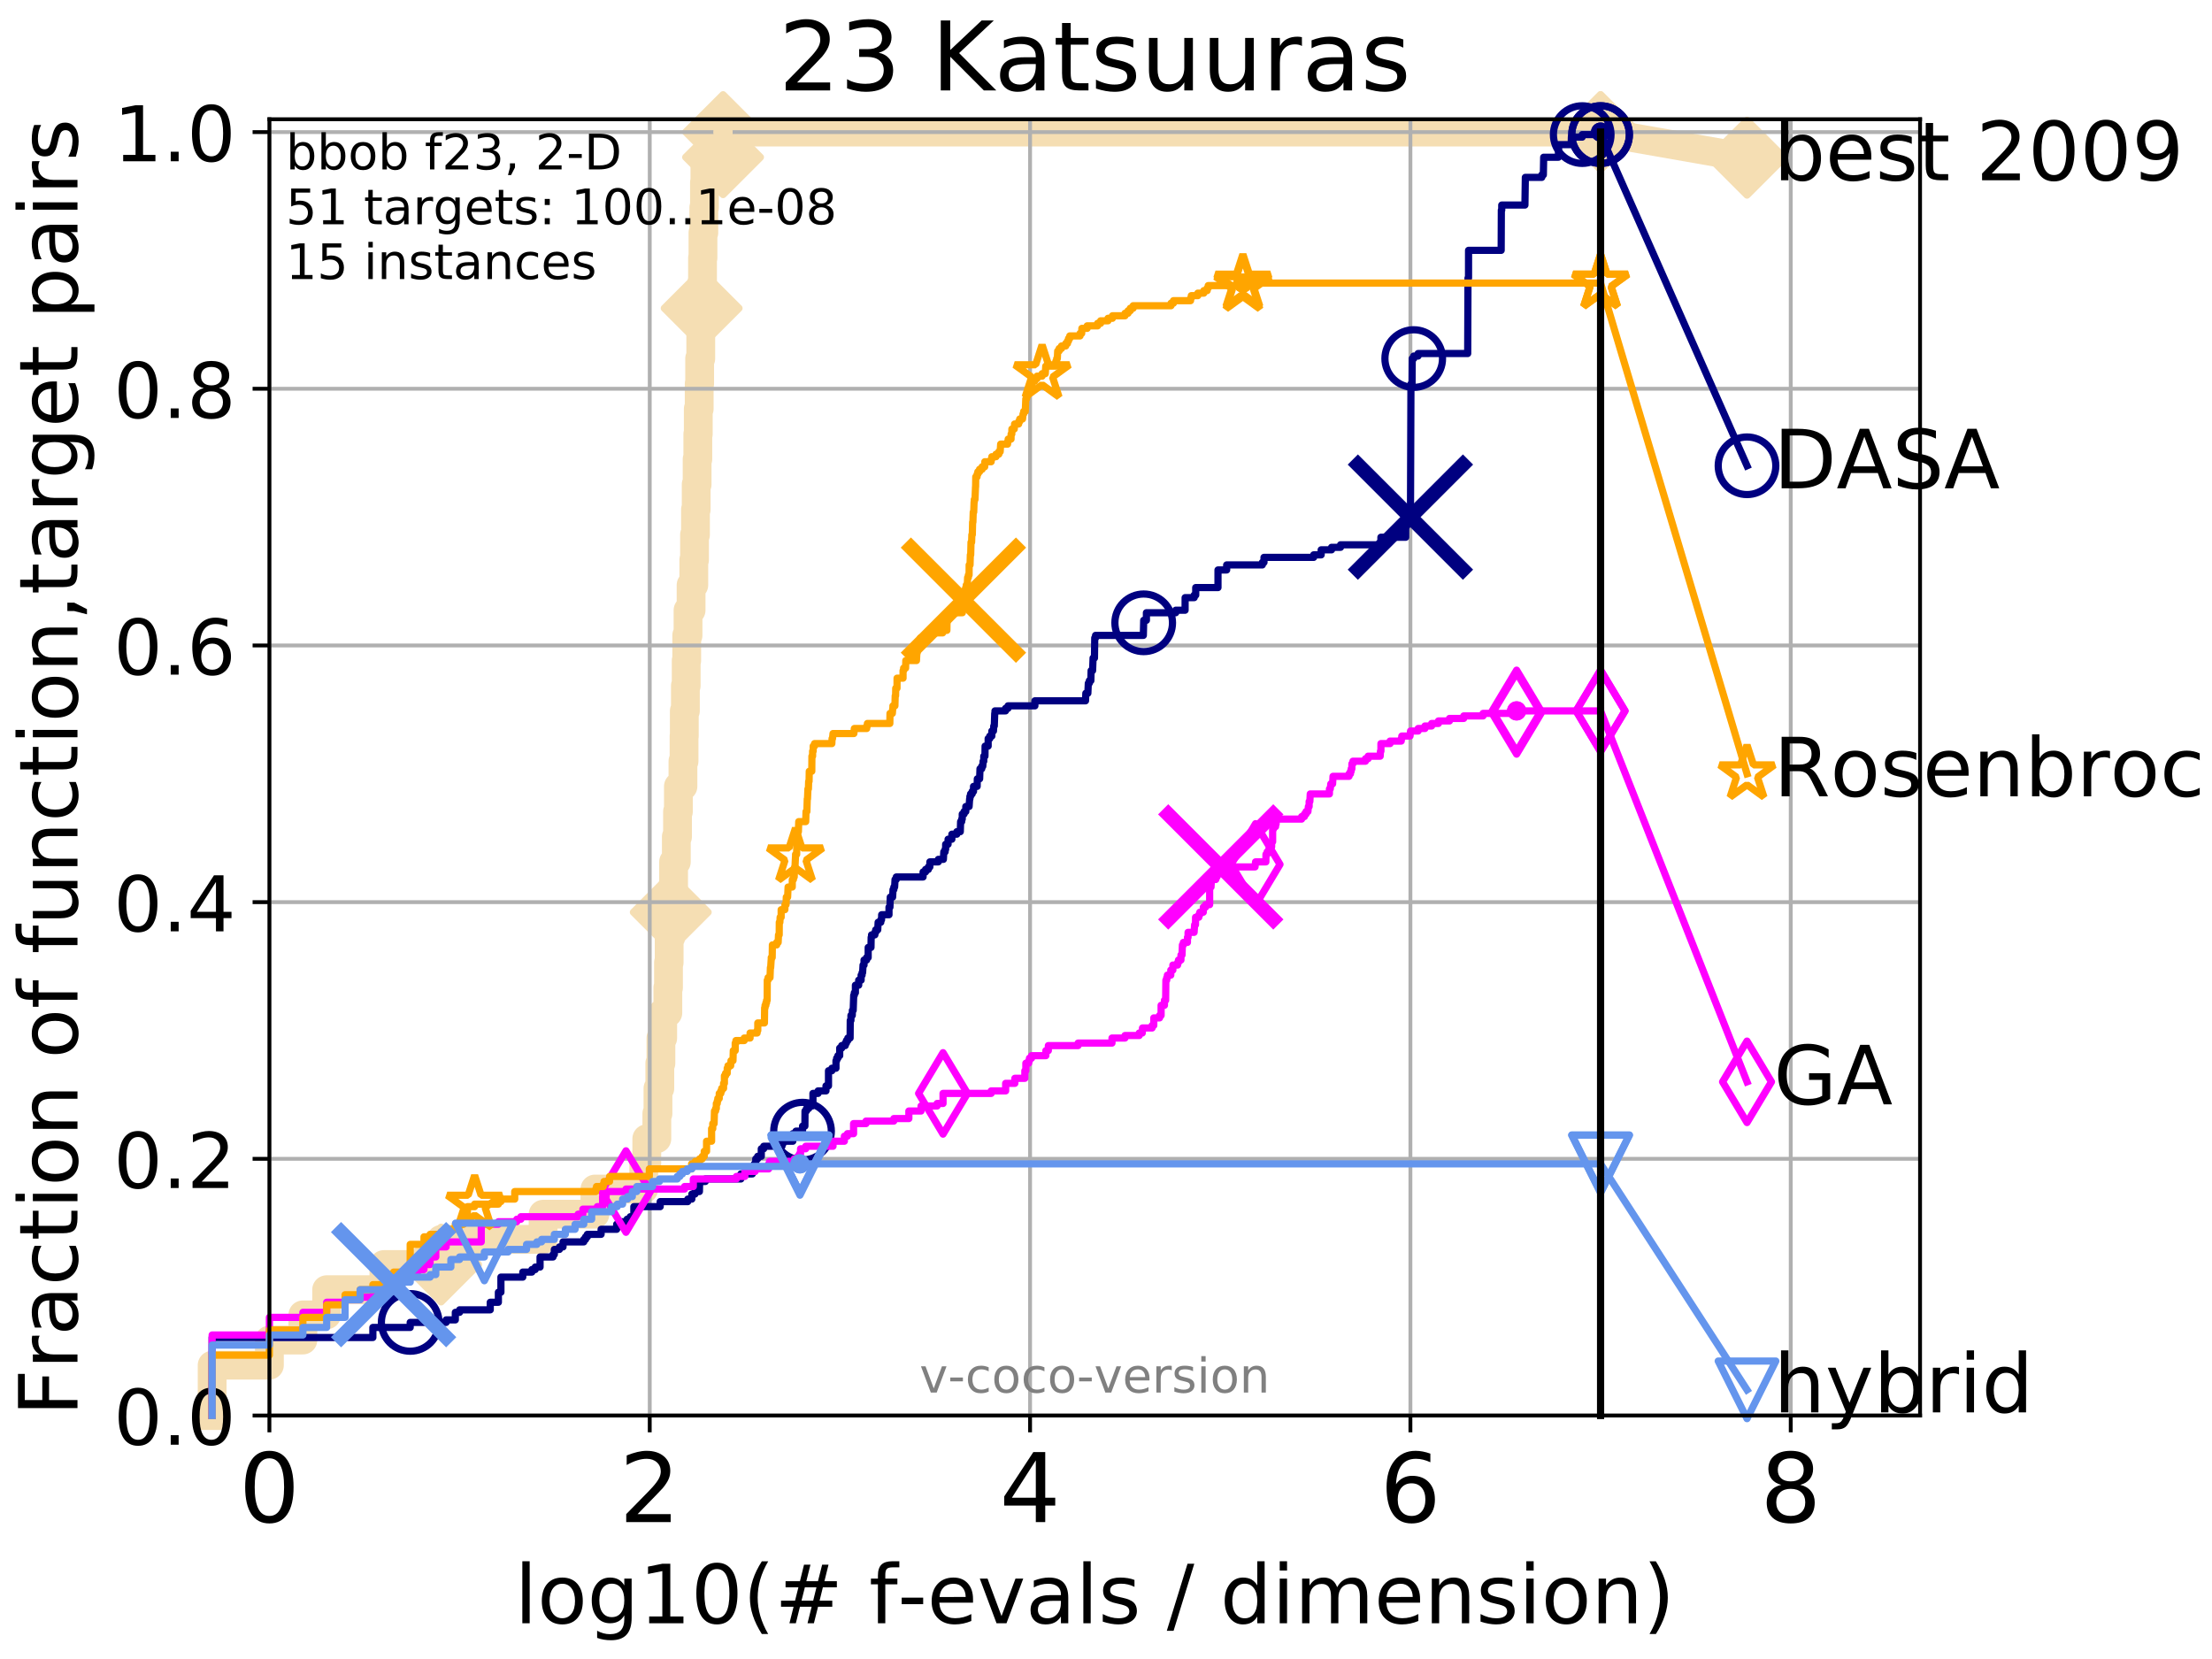 <?xml version="1.0" encoding="utf-8" standalone="no"?>
<!DOCTYPE svg PUBLIC "-//W3C//DTD SVG 1.1//EN"
  "http://www.w3.org/Graphics/SVG/1.1/DTD/svg11.dtd">
<!-- Created with matplotlib (http://matplotlib.org/) -->
<svg height="345.6pt" version="1.1" viewBox="0 0 460.8 345.6" width="460.8pt" xmlns="http://www.w3.org/2000/svg" xmlns:xlink="http://www.w3.org/1999/xlink">
 <defs>
  <style type="text/css">
*{stroke-linecap:butt;stroke-linejoin:round;}
  </style>
 </defs>
 <g id="figure_1">
  <g id="patch_1">
   <path d="M 0 345.6 
L 460.8 345.6 
L 460.8 0 
L 0 0 
z
" style="fill:#ffffff;"/>
  </g>
  <g id="axes_1">
   <g id="patch_2">
    <path d="M 56.12 294.88 
L 399.984 294.88 
L 399.984 24.84 
L 56.12 24.84 
z
" style="fill:#ffffff;"/>
   </g>
   <g id="line2d_1">
    <path d="M 44.194 294.88 
L 44.194 284.395 
L 56.12 284.395 
L 56.12 279.153 
L 63.096 279.153 
L 63.096 273.91 
L 68.046 273.91 
L 68.046 268.668 
L 79.971 268.668 
L 79.971 263.425 
L 91.897 263.425 
L 91.897 258.183 
L 113.14 258.183 
L 113.14 252.94 
L 123.934 252.94 
L 123.934 247.698 
L 134.103 247.698 
L 134.103 242.455 
L 134.738 242.455 
L 134.738 237.213 
L 136.834 237.213 
L 136.834 231.97 
L 137.069 231.97 
L 137.069 226.728 
L 137.454 226.728 
L 137.454 221.485 
L 137.681 221.485 
L 137.681 216.243 
L 138.053 216.243 
L 138.053 211 
L 139.122 211 
L 139.122 205.758 
L 139.259 205.758 
L 139.259 200.515 
L 139.396 200.515 
L 139.396 195.273 
L 139.732 195.273 
L 139.732 190.03 
L 140.063 190.03 
L 140.063 184.788 
L 140.322 184.788 
L 140.322 179.546 
L 140.893 179.546 
L 140.893 174.303 
L 141.14 174.303 
L 141.14 169.061 
L 141.324 169.061 
L 141.324 163.818 
L 142.27 163.818 
L 142.27 158.576 
L 142.499 158.576 
L 142.499 153.333 
L 142.555 153.333 
L 142.555 148.091 
L 142.78 148.091 
L 142.78 142.848 
L 142.947 142.848 
L 142.947 137.606 
L 143.057 137.606 
L 143.057 132.363 
L 143.33 132.363 
L 143.33 127.121 
L 143.967 127.121 
L 143.967 121.878 
L 144.531 121.878 
L 144.531 116.636 
L 144.682 116.636 
L 144.682 111.393 
L 144.881 111.393 
L 144.881 106.151 
L 145.029 106.151 
L 145.029 100.908 
L 145.223 100.908 
L 145.223 95.666 
L 145.368 95.666 
L 145.368 90.423 
L 145.464 90.423 
L 145.464 85.181 
L 145.654 85.181 
L 145.654 79.938 
L 145.749 79.938 
L 145.749 74.696 
L 145.982 74.696 
L 145.982 69.453 
L 146.074 69.453 
L 146.074 64.211 
L 146.166 64.211 
L 146.166 58.969 
L 146.349 58.969 
L 146.349 53.726 
L 146.44 53.726 
L 146.44 48.484 
L 146.619 48.484 
L 146.619 43.241 
L 146.753 43.241 
L 146.753 37.999 
L 146.841 37.999 
L 146.841 32.756 
L 150.627 32.756 
L 150.627 27.514 
L 333.43 27.514 
" style="fill:none;stroke:#f5deb3;stroke-linecap:square;stroke-width:6;"/>
   </g>
   <g id="line2d_2">
    <defs>
     <path d="M -0 7.778 
L 7.778 0 
L 0 -7.778 
L -7.778 -0 
z
" id="m5847e828d8" style="stroke:#f5deb3;stroke-linejoin:miter;stroke-width:1.5;"/>
    </defs>
    <g>
     <use style="fill:#f5deb3;stroke:#f5deb3;stroke-linejoin:miter;stroke-width:1.5;" x="91.897" xlink:href="#m5847e828d8" y="263.425"/>
     <use style="fill:#f5deb3;stroke:#f5deb3;stroke-linejoin:miter;stroke-width:1.5;" x="139.732" xlink:href="#m5847e828d8" y="190.03"/>
     <use style="fill:#f5deb3;stroke:#f5deb3;stroke-linejoin:miter;stroke-width:1.5;" x="146.166" xlink:href="#m5847e828d8" y="64.211"/>
     <use style="fill:#f5deb3;stroke:#f5deb3;stroke-linejoin:miter;stroke-width:1.5;" x="150.627" xlink:href="#m5847e828d8" y="32.756"/>
     <use style="fill:#f5deb3;stroke:#f5deb3;stroke-linejoin:miter;stroke-width:1.5;" x="150.627" xlink:href="#m5847e828d8" y="27.514"/>
     <use style="fill:#f5deb3;stroke:#f5deb3;stroke-linejoin:miter;stroke-width:1.5;" x="333.43" xlink:href="#m5847e828d8" y="27.514"/>
    </g>
   </g>
   <g id="line2d_3">
    <path style="fill:none;stroke:#f5deb3;stroke-linecap:square;stroke-width:6;"/>
    <g/>
   </g>
   <g id="line2d_4">
    <path d="M 333.43 27.514 
L 363.934 32.861 
" style="fill:none;stroke:#f5deb3;stroke-linecap:square;stroke-width:6;"/>
    <g>
     <use style="fill:#f5deb3;stroke:#f5deb3;stroke-linejoin:miter;stroke-width:1.5;" x="333.43" xlink:href="#m5847e828d8" y="27.514"/>
     <use style="fill:#f5deb3;stroke:#f5deb3;stroke-linejoin:miter;stroke-width:1.5;" x="363.934" xlink:href="#m5847e828d8" y="32.861"/>
    </g>
   </g>
   <g id="matplotlib.axis_1">
    <g id="xtick_1">
     <g id="line2d_5">
      <path clip-path="url(#p442d950748)" d="M 56.12 294.88 
L 56.12 24.84 
" style="fill:none;stroke:#b0b0b0;stroke-linecap:square;stroke-width:0.8;"/>
     </g>
     <g id="line2d_6">
      <defs>
       <path d="M 0 0 
L 0 3.5 
" id="m9ddf0f7686" style="stroke:#000000;stroke-width:0.8;"/>
      </defs>
      <g>
       <use style="stroke:#000000;stroke-width:0.8;" x="56.12" xlink:href="#m9ddf0f7686" y="294.88"/>
      </g>
     </g>
     <g id="text_1">
      <!-- 0 -->
      <defs>
       <path d="M 31.781 66.406 
Q 24.172 66.406 20.328 58.906 
Q 16.5 51.422 16.5 36.375 
Q 16.5 21.391 20.328 13.891 
Q 24.172 6.391 31.781 6.391 
Q 39.453 6.391 43.281 13.891 
Q 47.125 21.391 47.125 36.375 
Q 47.125 51.422 43.281 58.906 
Q 39.453 66.406 31.781 66.406 
z
M 31.781 74.219 
Q 44.047 74.219 50.516 64.516 
Q 56.984 54.828 56.984 36.375 
Q 56.984 17.969 50.516 8.266 
Q 44.047 -1.422 31.781 -1.422 
Q 19.531 -1.422 13.062 8.266 
Q 6.594 17.969 6.594 36.375 
Q 6.594 54.828 13.062 64.516 
Q 19.531 74.219 31.781 74.219 
z
" id="DejaVuSans-30"/>
      </defs>
      <g transform="translate(49.758 317.077)scale(0.2 -0.2)">
       <use xlink:href="#DejaVuSans-30"/>
      </g>
     </g>
    </g>
    <g id="xtick_2">
     <g id="line2d_7">
      <path clip-path="url(#p442d950748)" d="M 135.351 294.88 
L 135.351 24.84 
" style="fill:none;stroke:#b0b0b0;stroke-linecap:square;stroke-width:0.8;"/>
     </g>
     <g id="line2d_8">
      <g>
       <use style="stroke:#000000;stroke-width:0.8;" x="135.351" xlink:href="#m9ddf0f7686" y="294.88"/>
      </g>
     </g>
     <g id="text_2">
      <!-- 2 -->
      <defs>
       <path d="M 19.188 8.297 
L 53.609 8.297 
L 53.609 0 
L 7.328 0 
L 7.328 8.297 
Q 12.938 14.109 22.625 23.891 
Q 32.328 33.688 34.812 36.531 
Q 39.547 41.844 41.422 45.531 
Q 43.312 49.219 43.312 52.781 
Q 43.312 58.594 39.234 62.25 
Q 35.156 65.922 28.609 65.922 
Q 23.969 65.922 18.812 64.312 
Q 13.672 62.703 7.812 59.422 
L 7.812 69.391 
Q 13.766 71.781 18.938 73 
Q 24.125 74.219 28.422 74.219 
Q 39.75 74.219 46.484 68.547 
Q 53.219 62.891 53.219 53.422 
Q 53.219 48.922 51.531 44.891 
Q 49.859 40.875 45.406 35.406 
Q 44.188 33.984 37.641 27.219 
Q 31.109 20.453 19.188 8.297 
z
" id="DejaVuSans-32"/>
      </defs>
      <g transform="translate(128.989 317.077)scale(0.2 -0.2)">
       <use xlink:href="#DejaVuSans-32"/>
      </g>
     </g>
    </g>
    <g id="xtick_3">
     <g id="line2d_9">
      <path clip-path="url(#p442d950748)" d="M 214.583 294.88 
L 214.583 24.84 
" style="fill:none;stroke:#b0b0b0;stroke-linecap:square;stroke-width:0.8;"/>
     </g>
     <g id="line2d_10">
      <g>
       <use style="stroke:#000000;stroke-width:0.8;" x="214.583" xlink:href="#m9ddf0f7686" y="294.88"/>
      </g>
     </g>
     <g id="text_3">
      <!-- 4 -->
      <defs>
       <path d="M 37.797 64.312 
L 12.891 25.391 
L 37.797 25.391 
z
M 35.203 72.906 
L 47.609 72.906 
L 47.609 25.391 
L 58.016 25.391 
L 58.016 17.188 
L 47.609 17.188 
L 47.609 0 
L 37.797 0 
L 37.797 17.188 
L 4.891 17.188 
L 4.891 26.703 
z
" id="DejaVuSans-34"/>
      </defs>
      <g transform="translate(208.22 317.077)scale(0.2 -0.2)">
       <use xlink:href="#DejaVuSans-34"/>
      </g>
     </g>
    </g>
    <g id="xtick_4">
     <g id="line2d_11">
      <path clip-path="url(#p442d950748)" d="M 293.814 294.88 
L 293.814 24.84 
" style="fill:none;stroke:#b0b0b0;stroke-linecap:square;stroke-width:0.8;"/>
     </g>
     <g id="line2d_12">
      <g>
       <use style="stroke:#000000;stroke-width:0.8;" x="293.814" xlink:href="#m9ddf0f7686" y="294.88"/>
      </g>
     </g>
     <g id="text_4">
      <!-- 6 -->
      <defs>
       <path d="M 33.016 40.375 
Q 26.375 40.375 22.484 35.828 
Q 18.609 31.297 18.609 23.391 
Q 18.609 15.531 22.484 10.953 
Q 26.375 6.391 33.016 6.391 
Q 39.656 6.391 43.531 10.953 
Q 47.406 15.531 47.406 23.391 
Q 47.406 31.297 43.531 35.828 
Q 39.656 40.375 33.016 40.375 
z
M 52.594 71.297 
L 52.594 62.312 
Q 48.875 64.062 45.094 64.984 
Q 41.312 65.922 37.594 65.922 
Q 27.828 65.922 22.672 59.328 
Q 17.531 52.734 16.797 39.406 
Q 19.672 43.656 24.016 45.922 
Q 28.375 48.188 33.594 48.188 
Q 44.578 48.188 50.953 41.516 
Q 57.328 34.859 57.328 23.391 
Q 57.328 12.156 50.688 5.359 
Q 44.047 -1.422 33.016 -1.422 
Q 20.359 -1.422 13.672 8.266 
Q 6.984 17.969 6.984 36.375 
Q 6.984 53.656 15.188 63.938 
Q 23.391 74.219 37.203 74.219 
Q 40.922 74.219 44.703 73.484 
Q 48.484 72.75 52.594 71.297 
z
" id="DejaVuSans-36"/>
      </defs>
      <g transform="translate(287.452 317.077)scale(0.2 -0.2)">
       <use xlink:href="#DejaVuSans-36"/>
      </g>
     </g>
    </g>
    <g id="xtick_5">
     <g id="line2d_13">
      <path clip-path="url(#p442d950748)" d="M 373.045 294.88 
L 373.045 24.84 
" style="fill:none;stroke:#b0b0b0;stroke-linecap:square;stroke-width:0.8;"/>
     </g>
     <g id="line2d_14">
      <g>
       <use style="stroke:#000000;stroke-width:0.8;" x="373.045" xlink:href="#m9ddf0f7686" y="294.88"/>
      </g>
     </g>
     <g id="text_5">
      <!-- 8 -->
      <defs>
       <path d="M 31.781 34.625 
Q 24.75 34.625 20.719 30.859 
Q 16.703 27.094 16.703 20.516 
Q 16.703 13.922 20.719 10.156 
Q 24.75 6.391 31.781 6.391 
Q 38.812 6.391 42.859 10.172 
Q 46.922 13.969 46.922 20.516 
Q 46.922 27.094 42.891 30.859 
Q 38.875 34.625 31.781 34.625 
z
M 21.922 38.812 
Q 15.578 40.375 12.031 44.719 
Q 8.5 49.078 8.5 55.328 
Q 8.5 64.062 14.719 69.141 
Q 20.953 74.219 31.781 74.219 
Q 42.672 74.219 48.875 69.141 
Q 55.078 64.062 55.078 55.328 
Q 55.078 49.078 51.531 44.719 
Q 48 40.375 41.703 38.812 
Q 48.828 37.156 52.797 32.312 
Q 56.781 27.484 56.781 20.516 
Q 56.781 9.906 50.312 4.234 
Q 43.844 -1.422 31.781 -1.422 
Q 19.734 -1.422 13.25 4.234 
Q 6.781 9.906 6.781 20.516 
Q 6.781 27.484 10.781 32.312 
Q 14.797 37.156 21.922 38.812 
z
M 18.312 54.391 
Q 18.312 48.734 21.844 45.562 
Q 25.391 42.391 31.781 42.391 
Q 38.141 42.391 41.719 45.562 
Q 45.312 48.734 45.312 54.391 
Q 45.312 60.062 41.719 63.234 
Q 38.141 66.406 31.781 66.406 
Q 25.391 66.406 21.844 63.234 
Q 18.312 60.062 18.312 54.391 
z
" id="DejaVuSans-38"/>
      </defs>
      <g transform="translate(366.683 317.077)scale(0.2 -0.2)">
       <use xlink:href="#DejaVuSans-38"/>
      </g>
     </g>
    </g>
    <g id="text_6">
     <!-- log10(# f-evals / dimension) -->
     <defs>
      <path d="M 9.422 75.984 
L 18.406 75.984 
L 18.406 0 
L 9.422 0 
z
" id="DejaVuSans-6c"/>
      <path d="M 30.609 48.391 
Q 23.391 48.391 19.188 42.75 
Q 14.984 37.109 14.984 27.297 
Q 14.984 17.484 19.156 11.844 
Q 23.344 6.203 30.609 6.203 
Q 37.797 6.203 41.984 11.859 
Q 46.188 17.531 46.188 27.297 
Q 46.188 37.016 41.984 42.703 
Q 37.797 48.391 30.609 48.391 
z
M 30.609 56 
Q 42.328 56 49.016 48.375 
Q 55.719 40.766 55.719 27.297 
Q 55.719 13.875 49.016 6.219 
Q 42.328 -1.422 30.609 -1.422 
Q 18.844 -1.422 12.172 6.219 
Q 5.516 13.875 5.516 27.297 
Q 5.516 40.766 12.172 48.375 
Q 18.844 56 30.609 56 
z
" id="DejaVuSans-6f"/>
      <path d="M 45.406 27.984 
Q 45.406 37.75 41.375 43.109 
Q 37.359 48.484 30.078 48.484 
Q 22.859 48.484 18.828 43.109 
Q 14.797 37.75 14.797 27.984 
Q 14.797 18.266 18.828 12.891 
Q 22.859 7.516 30.078 7.516 
Q 37.359 7.516 41.375 12.891 
Q 45.406 18.266 45.406 27.984 
z
M 54.391 6.781 
Q 54.391 -7.172 48.188 -13.984 
Q 42 -20.797 29.203 -20.797 
Q 24.469 -20.797 20.266 -20.094 
Q 16.062 -19.391 12.109 -17.922 
L 12.109 -9.188 
Q 16.062 -11.328 19.922 -12.344 
Q 23.781 -13.375 27.781 -13.375 
Q 36.625 -13.375 41.016 -8.766 
Q 45.406 -4.156 45.406 5.172 
L 45.406 9.625 
Q 42.625 4.781 38.281 2.391 
Q 33.938 0 27.875 0 
Q 17.828 0 11.672 7.656 
Q 5.516 15.328 5.516 27.984 
Q 5.516 40.672 11.672 48.328 
Q 17.828 56 27.875 56 
Q 33.938 56 38.281 53.609 
Q 42.625 51.219 45.406 46.391 
L 45.406 54.688 
L 54.391 54.688 
z
" id="DejaVuSans-67"/>
      <path d="M 12.406 8.297 
L 28.516 8.297 
L 28.516 63.922 
L 10.984 60.406 
L 10.984 69.391 
L 28.422 72.906 
L 38.281 72.906 
L 38.281 8.297 
L 54.391 8.297 
L 54.391 0 
L 12.406 0 
z
" id="DejaVuSans-31"/>
      <path d="M 31 75.875 
Q 24.469 64.656 21.281 53.656 
Q 18.109 42.672 18.109 31.391 
Q 18.109 20.125 21.312 9.062 
Q 24.516 -2 31 -13.188 
L 23.188 -13.188 
Q 15.875 -1.703 12.234 9.375 
Q 8.594 20.453 8.594 31.391 
Q 8.594 42.281 12.203 53.312 
Q 15.828 64.359 23.188 75.875 
z
" id="DejaVuSans-28"/>
      <path d="M 51.125 44 
L 36.922 44 
L 32.812 27.688 
L 47.125 27.688 
z
M 43.797 71.781 
L 38.719 51.516 
L 52.984 51.516 
L 58.109 71.781 
L 65.922 71.781 
L 60.891 51.516 
L 76.125 51.516 
L 76.125 44 
L 58.984 44 
L 54.984 27.688 
L 70.516 27.688 
L 70.516 20.219 
L 53.078 20.219 
L 48 0 
L 40.188 0 
L 45.219 20.219 
L 30.906 20.219 
L 25.875 0 
L 18.016 0 
L 23.094 20.219 
L 7.719 20.219 
L 7.719 27.688 
L 24.906 27.688 
L 29 44 
L 13.281 44 
L 13.281 51.516 
L 30.906 51.516 
L 35.891 71.781 
z
" id="DejaVuSans-23"/>
      <path id="DejaVuSans-20"/>
      <path d="M 37.109 75.984 
L 37.109 68.5 
L 28.516 68.5 
Q 23.688 68.5 21.797 66.547 
Q 19.922 64.594 19.922 59.516 
L 19.922 54.688 
L 34.719 54.688 
L 34.719 47.703 
L 19.922 47.703 
L 19.922 0 
L 10.891 0 
L 10.891 47.703 
L 2.297 47.703 
L 2.297 54.688 
L 10.891 54.688 
L 10.891 58.5 
Q 10.891 67.625 15.141 71.797 
Q 19.391 75.984 28.609 75.984 
z
" id="DejaVuSans-66"/>
      <path d="M 4.891 31.391 
L 31.203 31.391 
L 31.203 23.391 
L 4.891 23.391 
z
" id="DejaVuSans-2d"/>
      <path d="M 56.203 29.594 
L 56.203 25.203 
L 14.891 25.203 
Q 15.484 15.922 20.484 11.062 
Q 25.484 6.203 34.422 6.203 
Q 39.594 6.203 44.453 7.469 
Q 49.312 8.734 54.109 11.281 
L 54.109 2.781 
Q 49.266 0.734 44.188 -0.344 
Q 39.109 -1.422 33.891 -1.422 
Q 20.797 -1.422 13.156 6.188 
Q 5.516 13.812 5.516 26.812 
Q 5.516 40.234 12.766 48.109 
Q 20.016 56 32.328 56 
Q 43.359 56 49.781 48.891 
Q 56.203 41.797 56.203 29.594 
z
M 47.219 32.234 
Q 47.125 39.594 43.094 43.984 
Q 39.062 48.391 32.422 48.391 
Q 24.906 48.391 20.391 44.141 
Q 15.875 39.891 15.188 32.172 
z
" id="DejaVuSans-65"/>
      <path d="M 2.984 54.688 
L 12.5 54.688 
L 29.594 8.797 
L 46.688 54.688 
L 56.203 54.688 
L 35.688 0 
L 23.484 0 
z
" id="DejaVuSans-76"/>
      <path d="M 34.281 27.484 
Q 23.391 27.484 19.188 25 
Q 14.984 22.516 14.984 16.5 
Q 14.984 11.719 18.141 8.906 
Q 21.297 6.109 26.703 6.109 
Q 34.188 6.109 38.703 11.406 
Q 43.219 16.703 43.219 25.484 
L 43.219 27.484 
z
M 52.203 31.203 
L 52.203 0 
L 43.219 0 
L 43.219 8.297 
Q 40.141 3.328 35.547 0.953 
Q 30.953 -1.422 24.312 -1.422 
Q 15.922 -1.422 10.953 3.297 
Q 6 8.016 6 15.922 
Q 6 25.141 12.172 29.828 
Q 18.359 34.516 30.609 34.516 
L 43.219 34.516 
L 43.219 35.406 
Q 43.219 41.609 39.141 45 
Q 35.062 48.391 27.688 48.391 
Q 23 48.391 18.547 47.266 
Q 14.109 46.141 10.016 43.891 
L 10.016 52.203 
Q 14.938 54.109 19.578 55.047 
Q 24.219 56 28.609 56 
Q 40.484 56 46.344 49.844 
Q 52.203 43.703 52.203 31.203 
z
" id="DejaVuSans-61"/>
      <path d="M 44.281 53.078 
L 44.281 44.578 
Q 40.484 46.531 36.375 47.5 
Q 32.281 48.484 27.875 48.484 
Q 21.188 48.484 17.844 46.438 
Q 14.5 44.391 14.5 40.281 
Q 14.5 37.156 16.891 35.375 
Q 19.281 33.594 26.516 31.984 
L 29.594 31.297 
Q 39.156 29.25 43.188 25.516 
Q 47.219 21.781 47.219 15.094 
Q 47.219 7.469 41.188 3.016 
Q 35.156 -1.422 24.609 -1.422 
Q 20.219 -1.422 15.453 -0.562 
Q 10.688 0.297 5.422 2 
L 5.422 11.281 
Q 10.406 8.688 15.234 7.391 
Q 20.062 6.109 24.812 6.109 
Q 31.156 6.109 34.562 8.281 
Q 37.984 10.453 37.984 14.406 
Q 37.984 18.062 35.516 20.016 
Q 33.062 21.969 24.703 23.781 
L 21.578 24.516 
Q 13.234 26.266 9.516 29.906 
Q 5.812 33.547 5.812 39.891 
Q 5.812 47.609 11.281 51.797 
Q 16.75 56 26.812 56 
Q 31.781 56 36.172 55.266 
Q 40.578 54.547 44.281 53.078 
z
" id="DejaVuSans-73"/>
      <path d="M 25.391 72.906 
L 33.688 72.906 
L 8.297 -9.281 
L 0 -9.281 
z
" id="DejaVuSans-2f"/>
      <path d="M 45.406 46.391 
L 45.406 75.984 
L 54.391 75.984 
L 54.391 0 
L 45.406 0 
L 45.406 8.203 
Q 42.578 3.328 38.25 0.953 
Q 33.938 -1.422 27.875 -1.422 
Q 17.969 -1.422 11.734 6.484 
Q 5.516 14.406 5.516 27.297 
Q 5.516 40.188 11.734 48.094 
Q 17.969 56 27.875 56 
Q 33.938 56 38.25 53.625 
Q 42.578 51.266 45.406 46.391 
z
M 14.797 27.297 
Q 14.797 17.391 18.875 11.75 
Q 22.953 6.109 30.078 6.109 
Q 37.203 6.109 41.297 11.75 
Q 45.406 17.391 45.406 27.297 
Q 45.406 37.203 41.297 42.844 
Q 37.203 48.484 30.078 48.484 
Q 22.953 48.484 18.875 42.844 
Q 14.797 37.203 14.797 27.297 
z
" id="DejaVuSans-64"/>
      <path d="M 9.422 54.688 
L 18.406 54.688 
L 18.406 0 
L 9.422 0 
z
M 9.422 75.984 
L 18.406 75.984 
L 18.406 64.594 
L 9.422 64.594 
z
" id="DejaVuSans-69"/>
      <path d="M 52 44.188 
Q 55.375 50.25 60.062 53.125 
Q 64.75 56 71.094 56 
Q 79.641 56 84.281 50.016 
Q 88.922 44.047 88.922 33.016 
L 88.922 0 
L 79.891 0 
L 79.891 32.719 
Q 79.891 40.578 77.094 44.375 
Q 74.312 48.188 68.609 48.188 
Q 61.625 48.188 57.562 43.547 
Q 53.516 38.922 53.516 30.906 
L 53.516 0 
L 44.484 0 
L 44.484 32.719 
Q 44.484 40.625 41.703 44.406 
Q 38.922 48.188 33.109 48.188 
Q 26.219 48.188 22.156 43.531 
Q 18.109 38.875 18.109 30.906 
L 18.109 0 
L 9.078 0 
L 9.078 54.688 
L 18.109 54.688 
L 18.109 46.188 
Q 21.188 51.219 25.484 53.609 
Q 29.781 56 35.688 56 
Q 41.656 56 45.828 52.969 
Q 50 49.953 52 44.188 
z
" id="DejaVuSans-6d"/>
      <path d="M 54.891 33.016 
L 54.891 0 
L 45.906 0 
L 45.906 32.719 
Q 45.906 40.484 42.875 44.328 
Q 39.844 48.188 33.797 48.188 
Q 26.516 48.188 22.312 43.547 
Q 18.109 38.922 18.109 30.906 
L 18.109 0 
L 9.078 0 
L 9.078 54.688 
L 18.109 54.688 
L 18.109 46.188 
Q 21.344 51.125 25.703 53.562 
Q 30.078 56 35.797 56 
Q 45.219 56 50.047 50.172 
Q 54.891 44.344 54.891 33.016 
z
" id="DejaVuSans-6e"/>
      <path d="M 8.016 75.875 
L 15.828 75.875 
Q 23.141 64.359 26.781 53.312 
Q 30.422 42.281 30.422 31.391 
Q 30.422 20.453 26.781 9.375 
Q 23.141 -1.703 15.828 -13.188 
L 8.016 -13.188 
Q 14.5 -2 17.703 9.062 
Q 20.906 20.125 20.906 31.391 
Q 20.906 42.672 17.703 53.656 
Q 14.5 64.656 8.016 75.875 
z
" id="DejaVuSans-29"/>
     </defs>
     <g transform="translate(107.211 338.154)scale(0.17 -0.17)">
      <use xlink:href="#DejaVuSans-6c"/>
      <use x="27.783" xlink:href="#DejaVuSans-6f"/>
      <use x="88.965" xlink:href="#DejaVuSans-67"/>
      <use x="152.441" xlink:href="#DejaVuSans-31"/>
      <use x="216.064" xlink:href="#DejaVuSans-30"/>
      <use x="279.688" xlink:href="#DejaVuSans-28"/>
      <use x="318.701" xlink:href="#DejaVuSans-23"/>
      <use x="402.49" xlink:href="#DejaVuSans-20"/>
      <use x="434.277" xlink:href="#DejaVuSans-66"/>
      <use x="469.404" xlink:href="#DejaVuSans-2d"/>
      <use x="505.488" xlink:href="#DejaVuSans-65"/>
      <use x="567.012" xlink:href="#DejaVuSans-76"/>
      <use x="626.191" xlink:href="#DejaVuSans-61"/>
      <use x="687.471" xlink:href="#DejaVuSans-6c"/>
      <use x="715.254" xlink:href="#DejaVuSans-73"/>
      <use x="767.354" xlink:href="#DejaVuSans-20"/>
      <use x="799.141" xlink:href="#DejaVuSans-2f"/>
      <use x="832.832" xlink:href="#DejaVuSans-20"/>
      <use x="864.619" xlink:href="#DejaVuSans-64"/>
      <use x="928.096" xlink:href="#DejaVuSans-69"/>
      <use x="955.879" xlink:href="#DejaVuSans-6d"/>
      <use x="1053.291" xlink:href="#DejaVuSans-65"/>
      <use x="1114.814" xlink:href="#DejaVuSans-6e"/>
      <use x="1178.193" xlink:href="#DejaVuSans-73"/>
      <use x="1230.293" xlink:href="#DejaVuSans-69"/>
      <use x="1258.076" xlink:href="#DejaVuSans-6f"/>
      <use x="1319.258" xlink:href="#DejaVuSans-6e"/>
      <use x="1382.637" xlink:href="#DejaVuSans-29"/>
     </g>
    </g>
   </g>
   <g id="matplotlib.axis_2">
    <g id="ytick_1">
     <g id="line2d_15">
      <path clip-path="url(#p442d950748)" d="M 56.12 294.88 
L 399.984 294.88 
" style="fill:none;stroke:#b0b0b0;stroke-linecap:square;stroke-width:0.8;"/>
     </g>
     <g id="line2d_16">
      <defs>
       <path d="M 0 0 
L -3.5 0 
" id="m82c3299e16" style="stroke:#000000;stroke-width:0.8;"/>
      </defs>
      <g>
       <use style="stroke:#000000;stroke-width:0.8;" x="56.12" xlink:href="#m82c3299e16" y="294.88"/>
      </g>
     </g>
     <g id="text_7">
      <!-- 0.0 -->
      <defs>
       <path d="M 10.688 12.406 
L 21 12.406 
L 21 0 
L 10.688 0 
z
" id="DejaVuSans-2e"/>
      </defs>
      <g transform="translate(23.675 300.959)scale(0.16 -0.16)">
       <use xlink:href="#DejaVuSans-30"/>
       <use x="63.623" xlink:href="#DejaVuSans-2e"/>
       <use x="95.41" xlink:href="#DejaVuSans-30"/>
      </g>
     </g>
    </g>
    <g id="ytick_2">
     <g id="line2d_17">
      <path clip-path="url(#p442d950748)" d="M 56.12 241.407 
L 399.984 241.407 
" style="fill:none;stroke:#b0b0b0;stroke-linecap:square;stroke-width:0.8;"/>
     </g>
     <g id="line2d_18">
      <g>
       <use style="stroke:#000000;stroke-width:0.8;" x="56.12" xlink:href="#m82c3299e16" y="241.407"/>
      </g>
     </g>
     <g id="text_8">
      <!-- 0.2 -->
      <g transform="translate(23.675 247.485)scale(0.16 -0.16)">
       <use xlink:href="#DejaVuSans-30"/>
       <use x="63.623" xlink:href="#DejaVuSans-2e"/>
       <use x="95.41" xlink:href="#DejaVuSans-32"/>
      </g>
     </g>
    </g>
    <g id="ytick_3">
     <g id="line2d_19">
      <path clip-path="url(#p442d950748)" d="M 56.12 187.933 
L 399.984 187.933 
" style="fill:none;stroke:#b0b0b0;stroke-linecap:square;stroke-width:0.8;"/>
     </g>
     <g id="line2d_20">
      <g>
       <use style="stroke:#000000;stroke-width:0.8;" x="56.12" xlink:href="#m82c3299e16" y="187.933"/>
      </g>
     </g>
     <g id="text_9">
      <!-- 0.4 -->
      <g transform="translate(23.675 194.012)scale(0.16 -0.16)">
       <use xlink:href="#DejaVuSans-30"/>
       <use x="63.623" xlink:href="#DejaVuSans-2e"/>
       <use x="95.41" xlink:href="#DejaVuSans-34"/>
      </g>
     </g>
    </g>
    <g id="ytick_4">
     <g id="line2d_21">
      <path clip-path="url(#p442d950748)" d="M 56.12 134.46 
L 399.984 134.46 
" style="fill:none;stroke:#b0b0b0;stroke-linecap:square;stroke-width:0.8;"/>
     </g>
     <g id="line2d_22">
      <g>
       <use style="stroke:#000000;stroke-width:0.8;" x="56.12" xlink:href="#m82c3299e16" y="134.46"/>
      </g>
     </g>
     <g id="text_10">
      <!-- 0.6 -->
      <g transform="translate(23.675 140.539)scale(0.16 -0.16)">
       <use xlink:href="#DejaVuSans-30"/>
       <use x="63.623" xlink:href="#DejaVuSans-2e"/>
       <use x="95.41" xlink:href="#DejaVuSans-36"/>
      </g>
     </g>
    </g>
    <g id="ytick_5">
     <g id="line2d_23">
      <path clip-path="url(#p442d950748)" d="M 56.12 80.987 
L 399.984 80.987 
" style="fill:none;stroke:#b0b0b0;stroke-linecap:square;stroke-width:0.8;"/>
     </g>
     <g id="line2d_24">
      <g>
       <use style="stroke:#000000;stroke-width:0.8;" x="56.12" xlink:href="#m82c3299e16" y="80.987"/>
      </g>
     </g>
     <g id="text_11">
      <!-- 0.8 -->
      <g transform="translate(23.675 87.066)scale(0.16 -0.16)">
       <use xlink:href="#DejaVuSans-30"/>
       <use x="63.623" xlink:href="#DejaVuSans-2e"/>
       <use x="95.41" xlink:href="#DejaVuSans-38"/>
      </g>
     </g>
    </g>
    <g id="ytick_6">
     <g id="line2d_25">
      <path clip-path="url(#p442d950748)" d="M 56.12 27.514 
L 399.984 27.514 
" style="fill:none;stroke:#b0b0b0;stroke-linecap:square;stroke-width:0.8;"/>
     </g>
     <g id="line2d_26">
      <g>
       <use style="stroke:#000000;stroke-width:0.8;" x="56.12" xlink:href="#m82c3299e16" y="27.514"/>
      </g>
     </g>
     <g id="text_12">
      <!-- 1.0 -->
      <g transform="translate(23.675 33.592)scale(0.16 -0.16)">
       <use xlink:href="#DejaVuSans-31"/>
       <use x="63.623" xlink:href="#DejaVuSans-2e"/>
       <use x="95.41" xlink:href="#DejaVuSans-30"/>
      </g>
     </g>
    </g>
    <g id="text_13">
     <!-- Fraction of function,target pairs -->
     <defs>
      <path d="M 9.812 72.906 
L 51.703 72.906 
L 51.703 64.594 
L 19.672 64.594 
L 19.672 43.109 
L 48.578 43.109 
L 48.578 34.812 
L 19.672 34.812 
L 19.672 0 
L 9.812 0 
z
" id="DejaVuSans-46"/>
      <path d="M 41.109 46.297 
Q 39.594 47.172 37.812 47.578 
Q 36.031 48 33.891 48 
Q 26.266 48 22.188 43.047 
Q 18.109 38.094 18.109 28.812 
L 18.109 0 
L 9.078 0 
L 9.078 54.688 
L 18.109 54.688 
L 18.109 46.188 
Q 20.953 51.172 25.484 53.578 
Q 30.031 56 36.531 56 
Q 37.453 56 38.578 55.875 
Q 39.703 55.766 41.062 55.516 
z
" id="DejaVuSans-72"/>
      <path d="M 48.781 52.594 
L 48.781 44.188 
Q 44.969 46.297 41.141 47.344 
Q 37.312 48.391 33.406 48.391 
Q 24.656 48.391 19.812 42.844 
Q 14.984 37.312 14.984 27.297 
Q 14.984 17.281 19.812 11.734 
Q 24.656 6.203 33.406 6.203 
Q 37.312 6.203 41.141 7.25 
Q 44.969 8.297 48.781 10.406 
L 48.781 2.094 
Q 45.016 0.344 40.984 -0.531 
Q 36.969 -1.422 32.422 -1.422 
Q 20.062 -1.422 12.781 6.344 
Q 5.516 14.109 5.516 27.297 
Q 5.516 40.672 12.859 48.328 
Q 20.219 56 33.016 56 
Q 37.156 56 41.109 55.141 
Q 45.062 54.297 48.781 52.594 
z
" id="DejaVuSans-63"/>
      <path d="M 18.312 70.219 
L 18.312 54.688 
L 36.812 54.688 
L 36.812 47.703 
L 18.312 47.703 
L 18.312 18.016 
Q 18.312 11.328 20.141 9.422 
Q 21.969 7.516 27.594 7.516 
L 36.812 7.516 
L 36.812 0 
L 27.594 0 
Q 17.188 0 13.234 3.875 
Q 9.281 7.766 9.281 18.016 
L 9.281 47.703 
L 2.688 47.703 
L 2.688 54.688 
L 9.281 54.688 
L 9.281 70.219 
z
" id="DejaVuSans-74"/>
      <path d="M 8.5 21.578 
L 8.5 54.688 
L 17.484 54.688 
L 17.484 21.922 
Q 17.484 14.156 20.5 10.266 
Q 23.531 6.391 29.594 6.391 
Q 36.859 6.391 41.078 11.031 
Q 45.312 15.672 45.312 23.688 
L 45.312 54.688 
L 54.297 54.688 
L 54.297 0 
L 45.312 0 
L 45.312 8.406 
Q 42.047 3.422 37.719 1 
Q 33.406 -1.422 27.688 -1.422 
Q 18.266 -1.422 13.375 4.438 
Q 8.5 10.297 8.5 21.578 
z
M 31.109 56 
z
" id="DejaVuSans-75"/>
      <path d="M 11.719 12.406 
L 22.016 12.406 
L 22.016 4 
L 14.016 -11.625 
L 7.719 -11.625 
L 11.719 4 
z
" id="DejaVuSans-2c"/>
      <path d="M 18.109 8.203 
L 18.109 -20.797 
L 9.078 -20.797 
L 9.078 54.688 
L 18.109 54.688 
L 18.109 46.391 
Q 20.953 51.266 25.266 53.625 
Q 29.594 56 35.594 56 
Q 45.562 56 51.781 48.094 
Q 58.016 40.188 58.016 27.297 
Q 58.016 14.406 51.781 6.484 
Q 45.562 -1.422 35.594 -1.422 
Q 29.594 -1.422 25.266 0.953 
Q 20.953 3.328 18.109 8.203 
z
M 48.688 27.297 
Q 48.688 37.203 44.609 42.844 
Q 40.531 48.484 33.406 48.484 
Q 26.266 48.484 22.188 42.844 
Q 18.109 37.203 18.109 27.297 
Q 18.109 17.391 22.188 11.75 
Q 26.266 6.109 33.406 6.109 
Q 40.531 6.109 44.609 11.75 
Q 48.688 17.391 48.688 27.297 
z
" id="DejaVuSans-70"/>
     </defs>
     <g transform="translate(16.14 294.999)rotate(-90)scale(0.17 -0.17)">
      <use xlink:href="#DejaVuSans-46"/>
      <use x="57.41" xlink:href="#DejaVuSans-72"/>
      <use x="98.523" xlink:href="#DejaVuSans-61"/>
      <use x="159.803" xlink:href="#DejaVuSans-63"/>
      <use x="214.783" xlink:href="#DejaVuSans-74"/>
      <use x="253.992" xlink:href="#DejaVuSans-69"/>
      <use x="281.775" xlink:href="#DejaVuSans-6f"/>
      <use x="342.957" xlink:href="#DejaVuSans-6e"/>
      <use x="406.336" xlink:href="#DejaVuSans-20"/>
      <use x="438.123" xlink:href="#DejaVuSans-6f"/>
      <use x="499.305" xlink:href="#DejaVuSans-66"/>
      <use x="534.51" xlink:href="#DejaVuSans-20"/>
      <use x="566.297" xlink:href="#DejaVuSans-66"/>
      <use x="601.502" xlink:href="#DejaVuSans-75"/>
      <use x="664.881" xlink:href="#DejaVuSans-6e"/>
      <use x="728.26" xlink:href="#DejaVuSans-63"/>
      <use x="783.24" xlink:href="#DejaVuSans-74"/>
      <use x="822.449" xlink:href="#DejaVuSans-69"/>
      <use x="850.232" xlink:href="#DejaVuSans-6f"/>
      <use x="911.414" xlink:href="#DejaVuSans-6e"/>
      <use x="974.793" xlink:href="#DejaVuSans-2c"/>
      <use x="1006.58" xlink:href="#DejaVuSans-74"/>
      <use x="1045.789" xlink:href="#DejaVuSans-61"/>
      <use x="1107.068" xlink:href="#DejaVuSans-72"/>
      <use x="1148.166" xlink:href="#DejaVuSans-67"/>
      <use x="1211.643" xlink:href="#DejaVuSans-65"/>
      <use x="1273.166" xlink:href="#DejaVuSans-74"/>
      <use x="1312.375" xlink:href="#DejaVuSans-20"/>
      <use x="1344.162" xlink:href="#DejaVuSans-70"/>
      <use x="1407.639" xlink:href="#DejaVuSans-61"/>
      <use x="1468.918" xlink:href="#DejaVuSans-69"/>
      <use x="1496.701" xlink:href="#DejaVuSans-72"/>
      <use x="1537.814" xlink:href="#DejaVuSans-73"/>
     </g>
    </g>
   </g>
   <g id="line2d_27">
    <defs>
     <path d="M 0 1.5 
C 0.398 1.5 0.779 1.342 1.061 1.061 
C 1.342 0.779 1.5 0.398 1.5 0 
C 1.5 -0.398 1.342 -0.779 1.061 -1.061 
C 0.779 -1.342 0.398 -1.5 0 -1.5 
C -0.398 -1.5 -0.779 -1.342 -1.061 -1.061 
C -1.342 -0.779 -1.5 -0.398 -1.5 0 
C -1.5 0.398 -1.342 0.779 -1.061 1.061 
C -0.779 1.342 -0.398 1.5 0 1.5 
z
" id="md61dcf72a8" style="stroke:#f5deb3;"/>
    </defs>
    <g>
     <use style="fill:#f5deb3;stroke:#f5deb3;" x="150.627" xlink:href="#md61dcf72a8" y="27.514"/>
     <use style="fill:#f5deb3;stroke:#f5deb3;" x="150.627" xlink:href="#md61dcf72a8" y="27.514"/>
    </g>
   </g>
   <g id="line2d_28">
    <defs>
     <path d="M 0 1.5 
C 0.398 1.5 0.779 1.342 1.061 1.061 
C 1.342 0.779 1.5 0.398 1.5 0 
C 1.5 -0.398 1.342 -0.779 1.061 -1.061 
C 0.779 -1.342 0.398 -1.5 0 -1.5 
C -0.398 -1.5 -0.779 -1.342 -1.061 -1.061 
C -1.342 -0.779 -1.5 -0.398 -1.5 0 
C -1.5 0.398 -1.342 0.779 -1.061 1.061 
C -0.779 1.342 -0.398 1.5 0 1.5 
z
" id="mb475d924c1" style="stroke:#000080;"/>
    </defs>
    <g>
     <use style="fill:#000080;stroke:#000080;" x="333.432" xlink:href="#mb475d924c1" y="27.514"/>
     <use style="fill:#000080;stroke:#000080;" x="333.432" xlink:href="#mb475d924c1" y="27.514"/>
    </g>
   </g>
   <g id="line2d_29">
    <path d="M 44.194 294.88 
L 44.194 278.628 
L 77.674 278.628 
L 77.674 276.531 
L 85.45 276.531 
L 85.45 275.483 
L 92.94 275.483 
L 92.94 274.959 
L 94.853 274.959 
L 94.853 273.386 
L 95.736 273.386 
L 95.736 272.862 
L 102.128 272.862 
L 102.128 271.289 
L 103.822 271.289 
L 103.822 269.192 
L 104.351 269.192 
L 104.351 266.046 
L 108.905 266.046 
L 108.905 264.998 
L 110.798 264.998 
L 110.798 264.474 
L 111.5 264.474 
L 111.5 263.949 
L 112.503 263.949 
L 112.503 261.852 
L 115.201 261.852 
L 115.201 261.328 
L 115.477 261.328 
L 115.477 260.28 
L 116.536 260.28 
L 116.536 259.755 
L 117.289 259.755 
L 117.289 258.707 
L 121.613 258.707 
L 121.613 258.183 
L 121.991 258.183 
L 121.991 257.658 
L 122.361 257.658 
L 122.361 257.134 
L 125.221 257.134 
L 125.221 256.086 
L 128.461 256.086 
L 128.461 255.037 
L 128.967 255.037 
L 128.967 254.513 
L 130.63 254.513 
L 130.63 253.989 
L 131.296 253.989 
L 131.296 253.464 
L 132.042 253.464 
L 132.042 251.367 
L 137.53 251.367 
L 137.53 250.319 
L 143.276 250.319 
L 143.276 249.795 
L 144.123 249.795 
L 144.123 248.746 
L 144.782 248.746 
L 144.782 248.222 
L 145.701 248.222 
L 145.749 246.125 
L 146.929 246.125 
L 146.929 245.601 
L 154.339 245.601 
L 154.339 244.552 
L 156.732 244.552 
L 156.732 244.028 
L 157.149 244.028 
L 157.149 242.455 
L 157.437 242.455 
L 157.437 241.407 
L 157.838 241.407 
L 157.838 240.882 
L 158.589 240.882 
L 158.589 239.31 
L 159.094 239.31 
L 159.094 238.785 
L 162.903 238.785 
L 162.903 238.261 
L 163.11 238.261 
L 163.11 237.737 
L 165.159 237.737 
L 165.159 236.164 
L 165.816 236.164 
L 165.816 235.64 
L 167.181 235.64 
L 167.181 234.592 
L 167.674 234.592 
L 167.7 231.446 
L 168 231.446 
L 168 230.922 
L 168.47 230.922 
L 168.47 230.398 
L 169.207 230.398 
L 169.207 229.873 
L 169.351 229.873 
L 169.351 227.776 
L 170.426 227.776 
L 170.426 227.252 
L 172.069 227.252 
L 172.069 226.204 
L 172.591 226.204 
L 172.591 223.058 
L 173.297 223.058 
L 173.297 222.534 
L 174.148 222.534 
L 174.148 220.961 
L 174.292 220.961 
L 174.292 220.437 
L 174.549 220.437 
L 174.549 219.913 
L 174.924 219.913 
L 174.924 218.34 
L 175.341 218.34 
L 175.341 217.816 
L 176.083 217.816 
L 176.083 217.291 
L 176.323 217.291 
L 176.323 216.767 
L 176.622 216.767 
L 176.622 216.243 
L 177.093 216.243 
L 177.123 212.573 
L 177.267 212.573 
L 177.267 211.525 
L 177.543 211.525 
L 177.565 210.476 
L 177.734 210.476 
L 177.844 207.331 
L 177.974 207.331 
L 177.974 206.806 
L 178.197 206.806 
L 178.197 205.234 
L 178.882 205.234 
L 178.882 204.185 
L 179.388 204.185 
L 179.388 203.137 
L 179.586 203.137 
L 179.586 202.612 
L 179.698 202.612 
L 179.789 201.04 
L 179.996 201.04 
L 179.996 199.991 
L 180.527 199.991 
L 180.527 199.467 
L 180.854 199.467 
L 180.86 197.37 
L 181.443 197.37 
L 181.478 195.273 
L 181.56 195.273 
L 181.56 194.749 
L 182.25 194.749 
L 182.25 194.224 
L 182.424 194.224 
L 182.424 193.7 
L 182.848 193.7 
L 182.929 192.127 
L 183.483 192.127 
L 183.483 191.603 
L 183.645 191.603 
L 183.666 190.555 
L 185.194 190.555 
L 185.194 188.982 
L 185.392 188.982 
L 185.458 186.885 
L 185.947 186.885 
L 186.033 185.312 
L 186.204 185.312 
L 186.204 184.788 
L 186.368 184.788 
L 186.453 183.215 
L 186.711 183.215 
L 186.711 182.691 
L 192.293 182.691 
L 192.293 181.642 
L 192.81 181.642 
L 192.81 181.118 
L 193.395 181.118 
L 193.395 180.594 
L 193.707 180.594 
L 193.707 179.546 
L 195.467 179.546 
L 195.467 179.021 
L 196.523 179.021 
L 196.611 177.449 
L 196.883 177.449 
L 196.883 176.924 
L 196.996 176.924 
L 196.996 175.876 
L 197.502 175.876 
L 197.502 174.827 
L 198.292 174.827 
L 198.292 173.779 
L 199.327 173.779 
L 199.327 173.255 
L 200.048 173.255 
L 200.112 171.158 
L 200.336 171.158 
L 200.336 170.633 
L 200.454 170.633 
L 200.454 169.585 
L 200.829 169.585 
L 200.829 169.061 
L 201.193 169.061 
L 201.193 168.012 
L 201.883 168.012 
L 201.989 166.439 
L 202.044 166.439 
L 202.044 165.915 
L 202.181 165.915 
L 202.181 165.391 
L 202.517 165.391 
L 202.517 164.867 
L 202.801 164.867 
L 202.801 163.818 
L 203.559 163.818 
L 203.593 162.245 
L 204.077 162.245 
L 204.149 160.148 
L 204.513 160.148 
L 204.513 159.624 
L 204.734 159.624 
L 204.799 158.576 
L 204.937 158.576 
L 204.937 157.527 
L 205.184 157.527 
L 205.214 155.43 
L 205.85 155.43 
L 205.85 153.857 
L 206.192 153.857 
L 206.192 153.333 
L 206.621 153.333 
L 206.621 152.285 
L 206.955 152.285 
L 207.018 151.236 
L 207.129 151.236 
L 207.22 148.615 
L 207.273 148.615 
L 207.273 148.091 
L 209.474 148.091 
L 209.474 147.566 
L 209.983 147.566 
L 209.983 147.042 
L 215.588 147.042 
L 215.588 145.994 
L 226.133 145.994 
L 226.198 144.421 
L 226.621 144.421 
L 226.716 142.324 
L 226.928 142.324 
L 226.928 141.8 
L 227.244 141.8 
L 227.298 139.703 
L 227.606 139.703 
L 227.708 137.081 
L 227.997 137.081 
L 228.055 132.887 
L 228.225 132.887 
L 228.225 132.363 
L 238.179 132.363 
L 238.257 129.218 
L 238.819 129.218 
L 238.819 127.645 
L 244.926 127.645 
L 244.926 127.121 
L 246.876 127.121 
L 246.884 124.499 
L 248.771 124.499 
L 248.771 123.975 
L 249.092 123.975 
L 249.092 122.403 
L 253.727 122.403 
L 253.731 118.733 
L 255.537 118.733 
L 255.537 117.684 
L 262.969 117.684 
L 262.969 117.16 
L 263.312 117.16 
L 263.313 116.112 
L 273.659 116.112 
L 273.659 115.587 
L 275.224 115.587 
L 275.224 114.539 
L 277.391 114.539 
L 277.391 114.015 
L 279.258 114.015 
L 279.258 113.49 
L 287.668 113.49 
L 287.669 111.918 
L 292.83 111.918 
L 292.832 107.724 
L 293.826 107.724 
L 293.924 80.463 
L 293.954 80.463 
L 293.954 79.938 
L 294.157 79.938 
L 294.191 74.696 
L 294.504 74.696 
L 294.504 74.172 
L 295.412 74.172 
L 295.412 73.647 
L 305.747 73.647 
L 305.81 57.92 
L 305.921 57.92 
L 305.927 52.153 
L 312.721 52.153 
L 312.758 43.765 
L 312.84 43.765 
L 312.842 42.717 
L 317.67 42.717 
L 317.757 36.95 
L 321.184 36.95 
L 321.184 36.426 
L 321.508 36.426 
L 321.577 32.756 
L 324.645 32.756 
L 324.704 30.135 
L 327.305 30.135 
L 327.347 28.562 
L 329.603 28.562 
L 329.603 28.038 
L 333.43 28.038 
L 333.43 28.038 
" style="fill:none;stroke:#000080;stroke-linecap:square;stroke-width:1.5;"/>
   </g>
   <g id="line2d_30">
    <defs>
     <path d="M 0 6 
C 1.591 6 3.117 5.368 4.243 4.243 
C 5.368 3.117 6 1.591 6 0 
C 6 -1.591 5.368 -3.117 4.243 -4.243 
C 3.117 -5.368 1.591 -6 0 -6 
C -1.591 -6 -3.117 -5.368 -4.243 -4.243 
C -5.368 -3.117 -6 -1.591 -6 0 
C -6 1.591 -5.368 3.117 -4.243 4.243 
C -3.117 5.368 -1.591 6 0 6 
z
" id="m42c483725a" style="stroke:#000080;stroke-width:1.5;"/>
    </defs>
    <g>
     <use style="fill-opacity:0;stroke:#000080;stroke-width:1.5;" x="85.45" xlink:href="#m42c483725a" y="275.483"/>
     <use style="fill-opacity:0;stroke:#000080;stroke-width:1.5;" x="167.181" xlink:href="#m42c483725a" y="235.64"/>
     <use style="fill-opacity:0;stroke:#000080;stroke-width:1.5;" x="238.253" xlink:href="#m42c483725a" y="129.742"/>
     <use style="fill-opacity:0;stroke:#000080;stroke-width:1.5;" x="294.504" xlink:href="#m42c483725a" y="74.696"/>
     <use style="fill-opacity:0;stroke:#000080;stroke-width:1.5;" x="329.603" xlink:href="#m42c483725a" y="28.038"/>
     <use style="fill-opacity:0;stroke:#000080;stroke-width:1.5;" x="333.43" xlink:href="#m42c483725a" y="28.038"/>
    </g>
   </g>
   <g id="line2d_31">
    <path style="fill:none;stroke:#000080;stroke-linecap:square;stroke-width:1.5;"/>
    <g/>
   </g>
   <g id="line2d_32">
    <path clip-path="url(#p442d950748)" d="M 293.814 107.724 
" style="fill:none;stroke:#000080;stroke-linecap:square;stroke-width:1.5;"/>
    <defs>
     <path d="M -12 12 
L 12 -12 
M -12 -12 
L 12 12 
" id="ma07ce251cf" style="stroke:#000080;stroke-width:3;"/>
    </defs>
    <g clip-path="url(#p442d950748)">
     <use style="fill:#000080;stroke:#000080;stroke-width:3;" x="293.814" xlink:href="#ma07ce251cf" y="107.724"/>
    </g>
   </g>
   <g id="line2d_33">
    <defs>
     <path d="M 0 1.5 
C 0.398 1.5 0.779 1.342 1.061 1.061 
C 1.342 0.779 1.5 0.398 1.5 0 
C 1.5 -0.398 1.342 -0.779 1.061 -1.061 
C 0.779 -1.342 0.398 -1.5 0 -1.5 
C -0.398 -1.5 -0.779 -1.342 -1.061 -1.061 
C -1.342 -0.779 -1.5 -0.398 -1.5 0 
C -1.5 0.398 -1.342 0.779 -1.061 1.061 
C -0.779 1.342 -0.398 1.5 0 1.5 
z
" id="m1be7dee9fa" style="stroke:#ff00ff;"/>
    </defs>
    <g>
     <use style="fill:#ff00ff;stroke:#ff00ff;" x="315.937" xlink:href="#m1be7dee9fa" y="148.091"/>
     <use style="fill:#ff00ff;stroke:#ff00ff;" x="315.937" xlink:href="#m1be7dee9fa" y="148.091"/>
    </g>
   </g>
   <g id="line2d_34">
    <path d="M 44.194 294.88 
L 44.194 278.104 
L 56.12 278.104 
L 56.12 274.434 
L 63.096 274.434 
L 63.096 273.386 
L 68.046 273.386 
L 68.046 271.289 
L 71.885 271.289 
L 71.885 270.765 
L 75.021 270.765 
L 75.021 270.24 
L 77.674 270.24 
L 77.674 269.716 
L 79.971 269.716 
L 79.971 266.046 
L 81.997 266.046 
L 81.997 265.522 
L 86.947 265.522 
L 86.947 264.474 
L 88.324 264.474 
L 88.324 263.425 
L 89.599 263.425 
L 89.599 261.852 
L 90.786 261.852 
L 90.786 259.755 
L 92.94 259.755 
L 92.94 258.707 
L 100.25 258.707 
L 100.25 255.037 
L 103.822 255.037 
L 103.822 254.513 
L 107.661 254.513 
L 107.661 253.989 
L 108.501 253.989 
L 108.501 253.464 
L 120.426 253.464 
L 120.426 252.94 
L 121.421 252.94 
L 121.421 251.892 
L 124.428 251.892 
L 124.428 251.367 
L 125.529 251.367 
L 125.529 249.27 
L 126.273 249.27 
L 126.273 248.222 
L 130.402 248.222 
L 130.402 247.698 
L 142.612 247.698 
L 142.612 247.173 
L 144.43 247.173 
L 144.43 245.601 
L 153.4 245.601 
L 153.4 245.076 
L 155.174 245.076 
L 155.174 244.028 
L 157.318 244.028 
L 157.318 243.504 
L 160.124 243.504 
L 160.124 242.455 
L 160.306 242.455 
L 160.306 241.931 
L 165.446 241.931 
L 165.446 241.407 
L 166.193 241.407 
L 166.193 240.882 
L 166.547 240.882 
L 166.547 240.358 
L 166.77 240.358 
L 166.77 239.31 
L 167.844 239.31 
L 167.844 238.785 
L 173.532 238.785 
L 173.532 237.737 
L 175.896 237.737 
L 175.896 236.689 
L 176.536 236.689 
L 176.536 236.164 
L 177.815 236.164 
L 177.815 234.067 
L 180.402 234.067 
L 180.402 233.543 
L 186.195 233.543 
L 186.195 233.019 
L 189.331 233.019 
L 189.331 231.446 
L 191.873 231.446 
L 191.873 230.398 
L 195.222 230.398 
L 195.222 229.873 
L 196.452 229.873 
L 196.452 227.776 
L 206.485 227.776 
L 206.485 227.252 
L 209.497 227.252 
L 209.497 225.679 
L 211.412 225.679 
L 211.412 224.631 
L 213.493 224.631 
L 213.493 223.058 
L 213.704 223.058 
L 213.704 221.485 
L 214.297 221.485 
L 214.297 220.961 
L 214.454 220.961 
L 214.454 220.437 
L 214.893 220.437 
L 214.893 219.913 
L 217.874 219.913 
L 217.874 218.864 
L 218.391 218.864 
L 218.391 217.816 
L 224.589 217.816 
L 224.589 217.291 
L 231.649 217.291 
L 231.649 216.243 
L 234.352 216.243 
L 234.352 215.719 
L 237.319 215.719 
L 237.319 215.194 
L 237.96 215.194 
L 238.002 214.146 
L 240.004 214.146 
L 240.004 213.622 
L 240.354 213.622 
L 240.354 212.049 
L 241.559 212.049 
L 241.559 211.525 
L 241.878 211.525 
L 241.878 209.428 
L 242.574 209.428 
L 242.574 208.379 
L 242.824 208.379 
L 242.873 204.185 
L 243.049 204.185 
L 243.049 203.661 
L 243.188 203.661 
L 243.188 203.137 
L 243.897 203.137 
L 243.897 202.088 
L 244.329 202.088 
L 244.329 201.04 
L 245.314 201.04 
L 245.314 200.515 
L 245.498 200.515 
L 245.498 199.991 
L 246.012 199.991 
L 246.016 198.943 
L 246.237 198.943 
L 246.318 196.846 
L 246.517 196.846 
L 246.517 196.321 
L 247.364 196.321 
L 247.364 195.273 
L 247.494 195.273 
L 247.494 194.224 
L 248.753 194.224 
L 248.859 192.652 
L 249.041 192.652 
L 249.056 191.079 
L 249.735 191.079 
L 249.735 190.555 
L 249.944 190.555 
L 249.944 190.03 
L 250.668 190.03 
L 250.668 188.982 
L 251.137 188.982 
L 251.137 188.458 
L 251.992 188.458 
L 251.992 184.788 
L 252.279 184.788 
L 252.362 183.215 
L 253.271 183.215 
L 253.271 182.691 
L 253.512 182.691 
L 253.516 181.118 
L 253.679 181.118 
L 253.679 180.594 
L 261.447 180.594 
L 261.555 179.546 
L 263.705 179.546 
L 263.722 177.973 
L 263.97 177.973 
L 263.97 177.449 
L 264.32 177.449 
L 264.32 176.924 
L 264.508 176.924 
L 264.508 176.4 
L 264.905 176.4 
L 264.905 175.352 
L 265.113 175.352 
L 265.113 172.73 
L 265.286 172.73 
L 265.286 172.206 
L 265.721 172.206 
L 265.721 171.682 
L 265.84 171.682 
L 265.84 170.633 
L 271.153 170.633 
L 271.153 170.109 
L 271.733 170.109 
L 271.733 169.585 
L 272.077 169.585 
L 272.077 169.061 
L 272.469 169.061 
L 272.557 168.012 
L 272.717 168.012 
L 272.717 166.964 
L 272.869 166.964 
L 272.947 165.391 
L 276.939 165.391 
L 276.947 164.342 
L 277.122 164.342 
L 277.227 163.294 
L 277.606 163.294 
L 277.69 161.721 
L 281.029 161.721 
L 281.029 161.197 
L 281.326 161.197 
L 281.326 160.673 
L 281.477 160.673 
L 281.477 160.148 
L 281.623 160.148 
L 281.623 159.1 
L 281.84 159.1 
L 281.84 158.576 
L 284.449 158.576 
L 284.449 158.051 
L 285.003 158.051 
L 285.003 157.527 
L 287.519 157.527 
L 287.576 156.479 
L 287.673 156.479 
L 287.673 154.906 
L 289.572 154.906 
L 289.572 154.382 
L 291.902 154.382 
L 291.902 153.857 
L 292.022 153.857 
L 292.022 153.333 
L 293.736 153.333 
L 293.843 152.285 
L 295.428 152.285 
L 295.428 151.76 
L 296.843 151.76 
L 296.843 151.236 
L 298.237 151.236 
L 298.237 150.712 
L 299.654 150.712 
L 299.654 150.188 
L 301.958 150.188 
L 301.958 149.663 
L 304.923 149.663 
L 304.923 149.139 
L 308.951 149.139 
L 308.951 148.615 
L 315.937 148.615 
L 315.937 148.091 
L 333.43 148.091 
L 333.43 148.091 
" style="fill:none;stroke:#ff00ff;stroke-linecap:square;stroke-width:1.5;"/>
   </g>
   <g id="line2d_35">
    <defs>
     <path d="M -0 8.485 
L 5.091 0 
L 0 -8.485 
L -5.091 -0 
z
" id="m499a7b078c" style="stroke:#ff00ff;stroke-linejoin:miter;stroke-width:1.5;"/>
    </defs>
    <g>
     <use style="fill-opacity:0;stroke:#ff00ff;stroke-linejoin:miter;stroke-width:1.5;" x="130.402" xlink:href="#m499a7b078c" y="248.222"/>
     <use style="fill-opacity:0;stroke:#ff00ff;stroke-linejoin:miter;stroke-width:1.5;" x="196.452" xlink:href="#m499a7b078c" y="227.776"/>
     <use style="fill-opacity:0;stroke:#ff00ff;stroke-linejoin:miter;stroke-width:1.5;" x="261.555" xlink:href="#m499a7b078c" y="180.07"/>
     <use style="fill-opacity:0;stroke:#ff00ff;stroke-linejoin:miter;stroke-width:1.5;" x="315.937" xlink:href="#m499a7b078c" y="148.615"/>
     <use style="fill-opacity:0;stroke:#ff00ff;stroke-linejoin:miter;stroke-width:1.5;" x="315.937" xlink:href="#m499a7b078c" y="148.091"/>
     <use style="fill-opacity:0;stroke:#ff00ff;stroke-linejoin:miter;stroke-width:1.5;" x="333.43" xlink:href="#m499a7b078c" y="148.091"/>
    </g>
   </g>
   <g id="line2d_36">
    <path style="fill:none;stroke:#ff00ff;stroke-linecap:square;stroke-width:1.5;"/>
    <g/>
   </g>
   <g id="line2d_37">
    <path clip-path="url(#p442d950748)" d="M 254.305 180.594 
" style="fill:none;stroke:#ff00ff;stroke-linecap:square;stroke-width:1.5;"/>
    <defs>
     <path d="M -12 12 
L 12 -12 
M -12 -12 
L 12 12 
" id="m774564908a" style="stroke:#ff00ff;stroke-width:3;"/>
    </defs>
    <g clip-path="url(#p442d950748)">
     <use style="fill:#ff00ff;stroke:#ff00ff;stroke-width:3;" x="254.305" xlink:href="#m774564908a" y="180.594"/>
    </g>
   </g>
   <g id="line2d_38">
    <defs>
     <path d="M 0 1.5 
C 0.398 1.5 0.779 1.342 1.061 1.061 
C 1.342 0.779 1.5 0.398 1.5 0 
C 1.5 -0.398 1.342 -0.779 1.061 -1.061 
C 0.779 -1.342 0.398 -1.5 0 -1.5 
C -0.398 -1.5 -0.779 -1.342 -1.061 -1.061 
C -1.342 -0.779 -1.5 -0.398 -1.5 0 
C -1.5 0.398 -1.342 0.779 -1.061 1.061 
C -0.779 1.342 -0.398 1.5 0 1.5 
z
" id="mb9216b4355" style="stroke:#ffa500;"/>
    </defs>
    <g>
     <use style="fill:#ffa500;stroke:#ffa500;" x="258.918" xlink:href="#mb9216b4355" y="58.969"/>
     <use style="fill:#ffa500;stroke:#ffa500;" x="258.918" xlink:href="#mb9216b4355" y="58.969"/>
    </g>
   </g>
   <g id="line2d_39">
    <path d="M 44.194 294.88 
L 44.194 282.298 
L 56.12 282.298 
L 56.12 277.056 
L 63.096 277.056 
L 63.096 274.434 
L 68.046 274.434 
L 68.046 271.813 
L 71.885 271.813 
L 71.885 269.716 
L 75.021 269.716 
L 75.021 268.668 
L 77.674 268.668 
L 77.674 267.619 
L 79.971 267.619 
L 79.971 265.522 
L 81.997 265.522 
L 81.997 264.998 
L 85.45 264.998 
L 85.45 259.231 
L 88.324 259.231 
L 88.324 257.658 
L 89.599 257.658 
L 89.599 257.134 
L 91.897 257.134 
L 91.897 256.61 
L 93.923 256.61 
L 93.923 256.086 
L 94.853 256.086 
L 94.853 255.037 
L 96.575 255.037 
L 96.575 252.94 
L 97.375 252.94 
L 97.375 251.367 
L 98.872 251.367 
L 98.872 250.843 
L 103.822 250.843 
L 103.822 250.319 
L 104.351 250.319 
L 104.351 249.795 
L 107.226 249.795 
L 107.226 248.222 
L 124.101 248.222 
L 124.101 247.698 
L 124.265 247.698 
L 124.265 247.173 
L 125.68 247.173 
L 125.68 246.649 
L 125.83 246.649 
L 125.83 246.125 
L 126.987 246.125 
L 126.987 245.076 
L 135.265 245.076 
L 135.265 243.504 
L 144.071 243.504 
L 144.071 242.455 
L 144.831 242.455 
L 144.831 241.931 
L 145.749 241.931 
L 145.749 241.407 
L 146.304 241.407 
L 146.304 240.882 
L 146.708 240.882 
L 146.708 239.834 
L 147.191 239.834 
L 147.191 237.737 
L 148.239 237.737 
L 148.239 235.116 
L 148.481 235.116 
L 148.481 234.067 
L 148.76 234.067 
L 148.838 231.446 
L 149.072 231.446 
L 149.072 230.922 
L 149.227 230.922 
L 149.227 229.873 
L 149.418 229.873 
L 149.418 229.349 
L 149.531 229.349 
L 149.531 228.825 
L 149.83 228.825 
L 149.83 227.776 
L 150.161 227.776 
L 150.161 227.252 
L 150.342 227.252 
L 150.342 226.728 
L 150.733 226.728 
L 150.733 225.679 
L 150.908 225.679 
L 150.908 224.107 
L 151.15 224.107 
L 151.15 223.582 
L 151.49 223.582 
L 151.49 222.534 
L 151.658 222.534 
L 151.658 222.01 
L 152.216 222.01 
L 152.28 220.961 
L 152.693 220.961 
L 152.756 218.864 
L 153.158 218.864 
L 153.158 217.291 
L 153.31 217.291 
L 153.31 216.767 
L 155.038 216.767 
L 155.038 216.243 
L 156.254 216.243 
L 156.254 215.194 
L 157.721 215.194 
L 157.721 214.67 
L 157.861 214.67 
L 157.861 213.097 
L 159.245 213.097 
L 159.288 209.952 
L 159.374 209.952 
L 159.374 209.428 
L 159.543 209.428 
L 159.543 208.903 
L 159.69 208.903 
L 159.69 208.379 
L 159.815 208.379 
L 159.836 204.185 
L 160.001 204.185 
L 160.001 203.661 
L 160.407 203.661 
L 160.487 201.564 
L 160.546 201.564 
L 160.646 199.991 
L 160.665 199.991 
L 160.665 199.467 
L 160.862 199.467 
L 160.901 196.846 
L 161.793 196.846 
L 161.793 196.321 
L 162.105 196.321 
L 162.177 194.749 
L 162.321 194.749 
L 162.339 192.127 
L 162.464 192.127 
L 162.517 191.079 
L 162.729 191.079 
L 162.729 189.506 
L 163.5 189.506 
L 163.517 188.458 
L 163.749 188.458 
L 163.799 186.885 
L 164.076 186.885 
L 164.173 184.788 
L 165.037 184.788 
L 165.053 183.215 
L 165.281 183.215 
L 165.281 182.691 
L 165.446 182.691 
L 165.536 180.594 
L 165.61 180.594 
L 165.713 178.497 
L 165.728 178.497 
L 165.728 177.973 
L 165.962 177.973 
L 166.005 174.303 
L 166.121 174.303 
L 166.121 173.255 
L 166.321 173.255 
L 166.392 171.158 
L 167.844 171.158 
L 167.909 169.061 
L 168.09 169.061 
L 168.166 166.439 
L 168.217 166.439 
L 168.306 164.342 
L 168.407 164.342 
L 168.458 162.77 
L 168.545 162.77 
L 168.583 160.673 
L 169.111 160.673 
L 169.135 157.527 
L 169.279 157.527 
L 169.279 156.479 
L 169.399 156.479 
L 169.399 155.43 
L 169.682 155.43 
L 169.682 154.906 
L 173.288 154.906 
L 173.335 153.857 
L 173.429 153.857 
L 173.532 152.809 
L 177.88 152.809 
L 177.974 151.76 
L 180.546 151.76 
L 180.546 151.236 
L 180.694 151.236 
L 180.694 150.712 
L 185.369 150.712 
L 185.402 148.615 
L 185.892 148.615 
L 185.974 147.566 
L 186.01 147.566 
L 186.01 147.042 
L 186.426 147.042 
L 186.488 144.945 
L 186.567 144.945 
L 186.598 143.372 
L 186.862 143.372 
L 186.875 141.275 
L 188.121 141.275 
L 188.121 139.703 
L 188.24 139.703 
L 188.24 139.178 
L 188.653 139.178 
L 188.696 137.606 
L 190.916 137.606 
L 191.001 136.033 
L 191.059 136.033 
L 191.099 134.46 
L 191.607 134.46 
L 191.623 133.412 
L 191.728 133.412 
L 191.728 132.887 
L 193.756 132.887 
L 193.756 131.839 
L 196.377 131.839 
L 196.377 131.315 
L 197.257 131.315 
L 197.304 127.645 
L 200.477 127.645 
L 200.493 125.024 
L 200.781 125.024 
L 200.886 123.451 
L 200.959 123.451 
L 200.959 122.927 
L 201.172 122.927 
L 201.172 122.403 
L 201.294 122.403 
L 201.294 121.878 
L 201.501 121.878 
L 201.571 120.306 
L 201.728 120.306 
L 201.728 119.781 
L 201.878 119.781 
L 201.894 117.684 
L 202.078 117.684 
L 202.137 115.587 
L 202.215 115.587 
L 202.28 112.966 
L 202.404 112.966 
L 202.455 111.393 
L 202.55 111.393 
L 202.612 108.772 
L 202.673 108.772 
L 202.741 106.675 
L 202.844 106.675 
L 202.918 104.578 
L 202.961 104.578 
L 202.961 104.054 
L 203.107 104.054 
L 203.217 101.433 
L 203.237 101.433 
L 203.267 99.336 
L 203.536 99.336 
L 203.536 98.811 
L 203.694 98.811 
L 203.694 98.287 
L 204.056 98.287 
L 204.056 97.763 
L 204.592 97.763 
L 204.592 97.239 
L 205.133 97.239 
L 205.148 96.19 
L 206.476 96.19 
L 206.476 95.666 
L 206.613 95.666 
L 206.613 95.142 
L 207.483 95.142 
L 207.483 94.617 
L 208.076 94.617 
L 208.076 94.093 
L 208.354 94.093 
L 208.455 92.52 
L 209.895 92.52 
L 209.895 91.996 
L 210.021 91.996 
L 210.021 91.472 
L 210.62 91.472 
L 210.63 90.423 
L 210.78 90.423 
L 210.792 89.375 
L 211.289 89.375 
L 211.353 88.326 
L 212.207 88.326 
L 212.207 87.802 
L 212.432 87.802 
L 212.432 87.278 
L 213.015 87.278 
L 213.119 86.229 
L 213.25 86.229 
L 213.25 85.705 
L 213.589 85.705 
L 213.69 83.084 
L 213.85 83.084 
L 213.85 82.56 
L 214.013 82.56 
L 214.015 81.511 
L 214.384 81.511 
L 214.384 80.987 
L 214.7 80.987 
L 214.7 80.463 
L 214.93 80.463 
L 214.996 79.414 
L 215.56 79.414 
L 215.56 78.89 
L 216.024 78.89 
L 216.024 78.366 
L 217.086 78.366 
L 217.086 77.841 
L 217.752 77.841 
L 217.849 76.269 
L 219.951 76.269 
L 219.959 75.22 
L 220.128 75.22 
L 220.128 74.696 
L 220.26 74.696 
L 220.336 73.123 
L 220.644 73.123 
L 220.644 72.599 
L 221.128 72.599 
L 221.128 72.075 
L 222.008 72.075 
L 222.008 71.55 
L 222.379 71.55 
L 222.379 71.026 
L 222.598 71.026 
L 222.598 70.502 
L 222.855 70.502 
L 222.855 69.978 
L 224.993 69.978 
L 224.993 69.453 
L 225.338 69.453 
L 225.373 68.405 
L 226.475 68.405 
L 226.475 67.881 
L 228.649 67.881 
L 228.649 67.356 
L 229.279 67.356 
L 229.279 66.832 
L 230.812 66.832 
L 230.812 66.308 
L 231.741 66.308 
L 231.741 65.784 
L 234.363 65.784 
L 234.363 65.259 
L 234.996 65.259 
L 234.996 64.735 
L 235.463 64.735 
L 235.463 64.211 
L 236.059 64.211 
L 236.059 63.687 
L 243.947 63.687 
L 243.947 63.163 
L 244.451 63.163 
L 244.451 62.638 
L 248.015 62.638 
L 248.015 62.114 
L 248.168 62.114 
L 248.168 61.59 
L 249.528 61.59 
L 249.528 61.066 
L 250.775 61.066 
L 250.775 60.541 
L 251.476 60.541 
L 251.476 60.017 
L 251.693 60.017 
L 251.693 59.493 
L 258.918 59.493 
L 258.918 58.969 
L 333.43 58.969 
L 333.43 58.969 
" style="fill:none;stroke:#ffa500;stroke-linecap:square;stroke-width:1.5;"/>
   </g>
   <g id="line2d_40">
    <defs>
     <path d="M 0 -6 
L -1.347 -1.854 
L -5.706 -1.854 
L -2.18 0.708 
L -3.527 4.854 
L -0 2.292 
L 3.527 4.854 
L 2.18 0.708 
L 5.706 -1.854 
L 1.347 -1.854 
z
" id="m185faa9996" style="stroke:#ffa500;stroke-linejoin:bevel;stroke-width:1.5;"/>
    </defs>
    <g>
     <use style="fill-opacity:0;stroke:#ffa500;stroke-linejoin:bevel;stroke-width:1.5;" x="98.872" xlink:href="#m185faa9996" y="250.843"/>
     <use style="fill-opacity:0;stroke:#ffa500;stroke-linejoin:bevel;stroke-width:1.5;" x="165.713" xlink:href="#m185faa9996" y="178.497"/>
     <use style="fill-opacity:0;stroke:#ffa500;stroke-linejoin:bevel;stroke-width:1.5;" x="217.086" xlink:href="#m185faa9996" y="77.841"/>
     <use style="fill-opacity:0;stroke:#ffa500;stroke-linejoin:bevel;stroke-width:1.5;" x="258.918" xlink:href="#m185faa9996" y="59.493"/>
     <use style="fill-opacity:0;stroke:#ffa500;stroke-linejoin:bevel;stroke-width:1.5;" x="258.918" xlink:href="#m185faa9996" y="58.969"/>
     <use style="fill-opacity:0;stroke:#ffa500;stroke-linejoin:bevel;stroke-width:1.5;" x="333.43" xlink:href="#m185faa9996" y="58.969"/>
    </g>
   </g>
   <g id="line2d_41">
    <path style="fill:none;stroke:#ffa500;stroke-linecap:square;stroke-width:1.5;"/>
    <g/>
   </g>
   <g id="line2d_42">
    <path clip-path="url(#p442d950748)" d="M 200.699 125.024 
" style="fill:none;stroke:#ffa500;stroke-linecap:square;stroke-width:1.5;"/>
    <defs>
     <path d="M -12 12 
L 12 -12 
M -12 -12 
L 12 12 
" id="m298ce322e5" style="stroke:#ffa500;stroke-width:3;"/>
    </defs>
    <g clip-path="url(#p442d950748)">
     <use style="fill:#ffa500;stroke:#ffa500;stroke-width:3;" x="200.699" xlink:href="#m298ce322e5" y="125.024"/>
    </g>
   </g>
   <g id="line2d_43">
    <defs>
     <path d="M 0 1.5 
C 0.398 1.5 0.779 1.342 1.061 1.061 
C 1.342 0.779 1.5 0.398 1.5 0 
C 1.5 -0.398 1.342 -0.779 1.061 -1.061 
C 0.779 -1.342 0.398 -1.5 0 -1.5 
C -0.398 -1.5 -0.779 -1.342 -1.061 -1.061 
C -1.342 -0.779 -1.5 -0.398 -1.5 0 
C -1.5 0.398 -1.342 0.779 -1.061 1.061 
C -0.779 1.342 -0.398 1.5 0 1.5 
z
" id="m8ce8ce7d41" style="stroke:#6495ed;"/>
    </defs>
    <g>
     <use style="fill:#6495ed;stroke:#6495ed;" x="166.645" xlink:href="#m8ce8ce7d41" y="242.455"/>
     <use style="fill:#6495ed;stroke:#6495ed;" x="166.645" xlink:href="#m8ce8ce7d41" y="242.455"/>
    </g>
   </g>
   <g id="line2d_44">
    <path d="M 44.194 294.88 
L 44.194 280.201 
L 56.12 280.201 
L 56.12 278.104 
L 63.096 278.104 
L 63.096 276.531 
L 68.046 276.531 
L 68.046 274.434 
L 71.885 274.434 
L 71.885 270.765 
L 75.021 270.765 
L 75.021 268.668 
L 81.997 268.668 
L 81.997 267.619 
L 83.81 267.619 
L 83.81 267.095 
L 85.45 267.095 
L 85.45 266.046 
L 89.599 266.046 
L 89.599 265.522 
L 90.786 265.522 
L 90.786 263.949 
L 93.923 263.949 
L 93.923 262.377 
L 95.736 262.377 
L 95.736 261.852 
L 100.899 261.852 
L 100.899 260.804 
L 105.848 260.804 
L 105.848 260.28 
L 109.688 260.28 
L 109.688 259.231 
L 111.841 259.231 
L 111.841 258.707 
L 112.824 258.707 
L 112.824 258.183 
L 115.477 258.183 
L 115.477 257.134 
L 117.774 257.134 
L 117.774 256.086 
L 119.8 256.086 
L 119.8 255.037 
L 121.613 255.037 
L 121.613 253.989 
L 123.253 253.989 
L 123.253 252.416 
L 127.402 252.416 
L 127.402 251.367 
L 128.589 251.367 
L 128.589 250.843 
L 129.699 250.843 
L 129.699 249.795 
L 130.743 249.795 
L 130.743 249.27 
L 131.726 249.27 
L 131.726 248.222 
L 132.656 248.222 
L 132.656 247.173 
L 135.943 247.173 
L 135.943 246.125 
L 137.378 246.125 
L 137.378 245.601 
L 141.079 245.601 
L 141.079 245.076 
L 141.625 245.076 
L 141.625 244.552 
L 142.154 244.552 
L 142.154 244.028 
L 143.167 244.028 
L 143.167 243.504 
L 144.123 243.504 
L 144.123 242.979 
L 166.645 242.979 
L 166.645 242.455 
L 333.43 242.455 
" style="fill:none;stroke:#6495ed;stroke-linecap:square;stroke-width:1.5;"/>
   </g>
   <g id="line2d_45">
    <defs>
     <path d="M -0 6 
L 6 -6 
L -6 -6 
z
" id="maf8ecc5037" style="stroke:#6495ed;stroke-linejoin:miter;stroke-width:1.5;"/>
    </defs>
    <g>
     <use style="fill-opacity:0;stroke:#6495ed;stroke-linejoin:miter;stroke-width:1.5;" x="100.899" xlink:href="#maf8ecc5037" y="260.804"/>
     <use style="fill-opacity:0;stroke:#6495ed;stroke-linejoin:miter;stroke-width:1.5;" x="166.645" xlink:href="#maf8ecc5037" y="242.979"/>
     <use style="fill-opacity:0;stroke:#6495ed;stroke-linejoin:miter;stroke-width:1.5;" x="166.645" xlink:href="#maf8ecc5037" y="242.455"/>
     <use style="fill-opacity:0;stroke:#6495ed;stroke-linejoin:miter;stroke-width:1.5;" x="166.645" xlink:href="#maf8ecc5037" y="242.455"/>
     <use style="fill-opacity:0;stroke:#6495ed;stroke-linejoin:miter;stroke-width:1.5;" x="166.645" xlink:href="#maf8ecc5037" y="242.455"/>
     <use style="fill-opacity:0;stroke:#6495ed;stroke-linejoin:miter;stroke-width:1.5;" x="333.43" xlink:href="#maf8ecc5037" y="242.455"/>
    </g>
   </g>
   <g id="line2d_46">
    <path style="fill:none;stroke:#6495ed;stroke-linecap:square;stroke-width:1.5;"/>
    <g/>
   </g>
   <g id="line2d_47">
    <path clip-path="url(#p442d950748)" d="M 81.997 267.619 
" style="fill:none;stroke:#6495ed;stroke-linecap:square;stroke-width:1.5;"/>
    <defs>
     <path d="M -12 12 
L 12 -12 
M -12 -12 
L 12 12 
" id="meeede5213b" style="stroke:#6495ed;stroke-width:3;"/>
    </defs>
    <g clip-path="url(#p442d950748)">
     <use style="fill:#6495ed;stroke:#6495ed;stroke-width:3;" x="81.997" xlink:href="#meeede5213b" y="267.619"/>
    </g>
   </g>
   <g id="line2d_48">
    <path d="M 333.43 242.455 
L 363.934 289.533 
" style="fill:none;stroke:#6495ed;stroke-linecap:square;stroke-width:1.5;"/>
    <g>
     <use style="fill-opacity:0;stroke:#6495ed;stroke-linejoin:miter;stroke-width:1.5;" x="333.43" xlink:href="#maf8ecc5037" y="242.455"/>
     <use style="fill-opacity:0;stroke:#6495ed;stroke-linejoin:miter;stroke-width:1.5;" x="363.934" xlink:href="#maf8ecc5037" y="289.533"/>
    </g>
   </g>
   <g id="line2d_49">
    <path d="M 333.43 148.091 
L 363.934 225.365 
" style="fill:none;stroke:#ff00ff;stroke-linecap:square;stroke-width:1.5;"/>
    <g>
     <use style="fill-opacity:0;stroke:#ff00ff;stroke-linejoin:miter;stroke-width:1.5;" x="333.43" xlink:href="#m499a7b078c" y="148.091"/>
     <use style="fill-opacity:0;stroke:#ff00ff;stroke-linejoin:miter;stroke-width:1.5;" x="363.934" xlink:href="#m499a7b078c" y="225.365"/>
    </g>
   </g>
   <g id="line2d_50">
    <path d="M 333.43 58.969 
L 363.934 161.197 
" style="fill:none;stroke:#ffa500;stroke-linecap:square;stroke-width:1.5;"/>
    <g>
     <use style="fill-opacity:0;stroke:#ffa500;stroke-linejoin:bevel;stroke-width:1.5;" x="333.43" xlink:href="#m185faa9996" y="58.969"/>
     <use style="fill-opacity:0;stroke:#ffa500;stroke-linejoin:bevel;stroke-width:1.5;" x="363.934" xlink:href="#m185faa9996" y="161.197"/>
    </g>
   </g>
   <g id="line2d_51">
    <path d="M 333.43 28.038 
L 363.934 97.029 
" style="fill:none;stroke:#000080;stroke-linecap:square;stroke-width:1.5;"/>
    <g>
     <use style="fill-opacity:0;stroke:#000080;stroke-width:1.5;" x="333.43" xlink:href="#m42c483725a" y="28.038"/>
     <use style="fill-opacity:0;stroke:#000080;stroke-width:1.5;" x="363.934" xlink:href="#m42c483725a" y="97.029"/>
    </g>
   </g>
   <g id="line2d_52">
    <path d="M 333.43 294.88 
L 333.43 27.514 
" style="fill:none;stroke:#000000;stroke-linecap:square;stroke-width:1.5;"/>
   </g>
   <g id="patch_3">
    <path d="M 56.12 294.88 
L 56.12 24.84 
" style="fill:none;stroke:#000000;stroke-linecap:square;stroke-linejoin:miter;stroke-width:0.8;"/>
   </g>
   <g id="patch_4">
    <path d="M 399.984 294.88 
L 399.984 24.84 
" style="fill:none;stroke:#000000;stroke-linecap:square;stroke-linejoin:miter;stroke-width:0.8;"/>
   </g>
   <g id="patch_5">
    <path d="M 56.12 294.88 
L 399.984 294.88 
" style="fill:none;stroke:#000000;stroke-linecap:square;stroke-linejoin:miter;stroke-width:0.8;"/>
   </g>
   <g id="patch_6">
    <path d="M 56.12 24.84 
L 399.984 24.84 
" style="fill:none;stroke:#000000;stroke-linecap:square;stroke-linejoin:miter;stroke-width:0.8;"/>
   </g>
   <g id="text_14">
    <!-- hybrid -->
    <defs>
     <path d="M 54.891 33.016 
L 54.891 0 
L 45.906 0 
L 45.906 32.719 
Q 45.906 40.484 42.875 44.328 
Q 39.844 48.188 33.797 48.188 
Q 26.516 48.188 22.312 43.547 
Q 18.109 38.922 18.109 30.906 
L 18.109 0 
L 9.078 0 
L 9.078 75.984 
L 18.109 75.984 
L 18.109 46.188 
Q 21.344 51.125 25.703 53.562 
Q 30.078 56 35.797 56 
Q 45.219 56 50.047 50.172 
Q 54.891 44.344 54.891 33.016 
z
" id="DejaVuSans-68"/>
     <path d="M 32.172 -5.078 
Q 28.375 -14.844 24.75 -17.812 
Q 21.141 -20.797 15.094 -20.797 
L 7.906 -20.797 
L 7.906 -13.281 
L 13.188 -13.281 
Q 16.891 -13.281 18.938 -11.516 
Q 21 -9.766 23.484 -3.219 
L 25.094 0.875 
L 2.984 54.688 
L 12.5 54.688 
L 29.594 11.922 
L 46.688 54.688 
L 56.203 54.688 
z
" id="DejaVuSans-79"/>
     <path d="M 48.688 27.297 
Q 48.688 37.203 44.609 42.844 
Q 40.531 48.484 33.406 48.484 
Q 26.266 48.484 22.188 42.844 
Q 18.109 37.203 18.109 27.297 
Q 18.109 17.391 22.188 11.75 
Q 26.266 6.109 33.406 6.109 
Q 40.531 6.109 44.609 11.75 
Q 48.688 17.391 48.688 27.297 
z
M 18.109 46.391 
Q 20.953 51.266 25.266 53.625 
Q 29.594 56 35.594 56 
Q 45.562 56 51.781 48.094 
Q 58.016 40.188 58.016 27.297 
Q 58.016 14.406 51.781 6.484 
Q 45.562 -1.422 35.594 -1.422 
Q 29.594 -1.422 25.266 0.953 
Q 20.953 3.328 18.109 8.203 
L 18.109 0 
L 9.078 0 
L 9.078 75.984 
L 18.109 75.984 
z
" id="DejaVuSans-62"/>
    </defs>
    <g transform="translate(369.48 294.224)scale(0.17 -0.17)">
     <use xlink:href="#DejaVuSans-68"/>
     <use x="63.379" xlink:href="#DejaVuSans-79"/>
     <use x="122.559" xlink:href="#DejaVuSans-62"/>
     <use x="186.035" xlink:href="#DejaVuSans-72"/>
     <use x="227.148" xlink:href="#DejaVuSans-69"/>
     <use x="254.932" xlink:href="#DejaVuSans-64"/>
    </g>
   </g>
   <g id="text_15">
    <!-- GA -->
    <defs>
     <path d="M 59.516 10.406 
L 59.516 29.984 
L 43.406 29.984 
L 43.406 38.094 
L 69.281 38.094 
L 69.281 6.781 
Q 63.578 2.734 56.688 0.656 
Q 49.812 -1.422 42 -1.422 
Q 24.906 -1.422 15.25 8.562 
Q 5.609 18.562 5.609 36.375 
Q 5.609 54.25 15.25 64.234 
Q 24.906 74.219 42 74.219 
Q 49.125 74.219 55.547 72.453 
Q 61.969 70.703 67.391 67.281 
L 67.391 56.781 
Q 61.922 61.422 55.766 63.766 
Q 49.609 66.109 42.828 66.109 
Q 29.438 66.109 22.719 58.641 
Q 16.016 51.172 16.016 36.375 
Q 16.016 21.625 22.719 14.156 
Q 29.438 6.688 42.828 6.688 
Q 48.047 6.688 52.141 7.594 
Q 56.25 8.5 59.516 10.406 
z
" id="DejaVuSans-47"/>
     <path d="M 34.188 63.188 
L 20.797 26.906 
L 47.609 26.906 
z
M 28.609 72.906 
L 39.797 72.906 
L 67.578 0 
L 57.328 0 
L 50.688 18.703 
L 17.828 18.703 
L 11.188 0 
L 0.781 0 
z
" id="DejaVuSans-41"/>
    </defs>
    <g transform="translate(369.48 230.056)scale(0.17 -0.17)">
     <use xlink:href="#DejaVuSans-47"/>
     <use x="77.49" xlink:href="#DejaVuSans-41"/>
    </g>
   </g>
   <g id="text_16">
    <!-- Rosenbroc -->
    <defs>
     <path d="M 44.391 34.188 
Q 47.562 33.109 50.562 29.594 
Q 53.562 26.078 56.594 19.922 
L 66.609 0 
L 56 0 
L 46.688 18.703 
Q 43.062 26.031 39.672 28.422 
Q 36.281 30.812 30.422 30.812 
L 19.672 30.812 
L 19.672 0 
L 9.812 0 
L 9.812 72.906 
L 32.078 72.906 
Q 44.578 72.906 50.734 67.672 
Q 56.891 62.453 56.891 51.906 
Q 56.891 45.016 53.688 40.469 
Q 50.484 35.938 44.391 34.188 
z
M 19.672 64.797 
L 19.672 38.922 
L 32.078 38.922 
Q 39.203 38.922 42.844 42.219 
Q 46.484 45.516 46.484 51.906 
Q 46.484 58.297 42.844 61.547 
Q 39.203 64.797 32.078 64.797 
z
" id="DejaVuSans-52"/>
    </defs>
    <g transform="translate(369.48 165.888)scale(0.17 -0.17)">
     <use xlink:href="#DejaVuSans-52"/>
     <use x="69.42" xlink:href="#DejaVuSans-6f"/>
     <use x="130.602" xlink:href="#DejaVuSans-73"/>
     <use x="182.701" xlink:href="#DejaVuSans-65"/>
     <use x="244.225" xlink:href="#DejaVuSans-6e"/>
     <use x="307.604" xlink:href="#DejaVuSans-62"/>
     <use x="371.08" xlink:href="#DejaVuSans-72"/>
     <use x="412.162" xlink:href="#DejaVuSans-6f"/>
     <use x="473.344" xlink:href="#DejaVuSans-63"/>
    </g>
   </g>
   <g id="text_17">
    <!-- DASA -->
    <defs>
     <path d="M 19.672 64.797 
L 19.672 8.109 
L 31.594 8.109 
Q 46.688 8.109 53.688 14.938 
Q 60.688 21.781 60.688 36.531 
Q 60.688 51.172 53.688 57.984 
Q 46.688 64.797 31.594 64.797 
z
M 9.812 72.906 
L 30.078 72.906 
Q 51.266 72.906 61.172 64.094 
Q 71.094 55.281 71.094 36.531 
Q 71.094 17.672 61.125 8.828 
Q 51.172 0 30.078 0 
L 9.812 0 
z
" id="DejaVuSans-44"/>
     <path d="M 53.516 70.516 
L 53.516 60.891 
Q 47.906 63.578 42.922 64.891 
Q 37.938 66.219 33.297 66.219 
Q 25.25 66.219 20.875 63.094 
Q 16.5 59.969 16.5 54.203 
Q 16.5 49.359 19.406 46.891 
Q 22.312 44.438 30.422 42.922 
L 36.375 41.703 
Q 47.406 39.594 52.656 34.297 
Q 57.906 29 57.906 20.125 
Q 57.906 9.516 50.797 4.047 
Q 43.703 -1.422 29.984 -1.422 
Q 24.812 -1.422 18.969 -0.25 
Q 13.141 0.922 6.891 3.219 
L 6.891 13.375 
Q 12.891 10.016 18.656 8.297 
Q 24.422 6.594 29.984 6.594 
Q 38.422 6.594 43.016 9.906 
Q 47.609 13.234 47.609 19.391 
Q 47.609 24.75 44.312 27.781 
Q 41.016 30.812 33.5 32.328 
L 27.484 33.5 
Q 16.453 35.688 11.516 40.375 
Q 6.594 45.062 6.594 53.422 
Q 6.594 63.094 13.406 68.656 
Q 20.219 74.219 32.172 74.219 
Q 37.312 74.219 42.625 73.281 
Q 47.953 72.359 53.516 70.516 
z
" id="DejaVuSans-53"/>
    </defs>
    <g transform="translate(369.48 101.72)scale(0.17 -0.17)">
     <use xlink:href="#DejaVuSans-44"/>
     <use x="76.986" xlink:href="#DejaVuSans-41"/>
     <use x="145.395" xlink:href="#DejaVuSans-53"/>
     <use x="208.887" xlink:href="#DejaVuSans-41"/>
    </g>
   </g>
   <g id="text_18">
    <!-- best 2009 -->
    <defs>
     <path d="M 10.984 1.516 
L 10.984 10.5 
Q 14.703 8.734 18.5 7.812 
Q 22.312 6.891 25.984 6.891 
Q 35.75 6.891 40.891 13.453 
Q 46.047 20.016 46.781 33.406 
Q 43.953 29.203 39.594 26.953 
Q 35.25 24.703 29.984 24.703 
Q 19.047 24.703 12.672 31.312 
Q 6.297 37.938 6.297 49.422 
Q 6.297 60.641 12.938 67.422 
Q 19.578 74.219 30.609 74.219 
Q 43.266 74.219 49.922 64.516 
Q 56.594 54.828 56.594 36.375 
Q 56.594 19.141 48.406 8.859 
Q 40.234 -1.422 26.422 -1.422 
Q 22.703 -1.422 18.891 -0.688 
Q 15.094 0.047 10.984 1.516 
z
M 30.609 32.422 
Q 37.25 32.422 41.125 36.953 
Q 45.016 41.5 45.016 49.422 
Q 45.016 57.281 41.125 61.844 
Q 37.25 66.406 30.609 66.406 
Q 23.969 66.406 20.094 61.844 
Q 16.219 57.281 16.219 49.422 
Q 16.219 41.5 20.094 36.953 
Q 23.969 32.422 30.609 32.422 
z
" id="DejaVuSans-39"/>
    </defs>
    <g transform="translate(369.48 37.552)scale(0.17 -0.17)">
     <use xlink:href="#DejaVuSans-62"/>
     <use x="63.477" xlink:href="#DejaVuSans-65"/>
     <use x="125" xlink:href="#DejaVuSans-73"/>
     <use x="177.1" xlink:href="#DejaVuSans-74"/>
     <use x="216.309" xlink:href="#DejaVuSans-20"/>
     <use x="248.096" xlink:href="#DejaVuSans-32"/>
     <use x="311.719" xlink:href="#DejaVuSans-30"/>
     <use x="375.342" xlink:href="#DejaVuSans-30"/>
     <use x="438.965" xlink:href="#DejaVuSans-39"/>
    </g>
   </g>
   <g id="text_19">
    <!-- bbob f23, 2-D -->
    <defs>
     <path d="M 40.578 39.312 
Q 47.656 37.797 51.625 33 
Q 55.609 28.219 55.609 21.188 
Q 55.609 10.406 48.188 4.484 
Q 40.766 -1.422 27.094 -1.422 
Q 22.516 -1.422 17.656 -0.516 
Q 12.797 0.391 7.625 2.203 
L 7.625 11.719 
Q 11.719 9.328 16.594 8.109 
Q 21.484 6.891 26.812 6.891 
Q 36.078 6.891 40.938 10.547 
Q 45.797 14.203 45.797 21.188 
Q 45.797 27.641 41.281 31.266 
Q 36.766 34.906 28.719 34.906 
L 20.219 34.906 
L 20.219 43.016 
L 29.109 43.016 
Q 36.375 43.016 40.234 45.922 
Q 44.094 48.828 44.094 54.297 
Q 44.094 59.906 40.109 62.906 
Q 36.141 65.922 28.719 65.922 
Q 24.656 65.922 20.016 65.031 
Q 15.375 64.156 9.812 62.312 
L 9.812 71.094 
Q 15.438 72.656 20.344 73.438 
Q 25.25 74.219 29.594 74.219 
Q 40.828 74.219 47.359 69.109 
Q 53.906 64.016 53.906 55.328 
Q 53.906 49.266 50.438 45.094 
Q 46.969 40.922 40.578 39.312 
z
" id="DejaVuSans-33"/>
    </defs>
    <g transform="translate(59.559 35.291)scale(0.102 -0.102)">
     <use xlink:href="#DejaVuSans-62"/>
     <use x="63.477" xlink:href="#DejaVuSans-62"/>
     <use x="126.953" xlink:href="#DejaVuSans-6f"/>
     <use x="188.135" xlink:href="#DejaVuSans-62"/>
     <use x="251.611" xlink:href="#DejaVuSans-20"/>
     <use x="283.398" xlink:href="#DejaVuSans-66"/>
     <use x="318.604" xlink:href="#DejaVuSans-32"/>
     <use x="382.227" xlink:href="#DejaVuSans-33"/>
     <use x="445.85" xlink:href="#DejaVuSans-2c"/>
     <use x="477.637" xlink:href="#DejaVuSans-20"/>
     <use x="509.424" xlink:href="#DejaVuSans-32"/>
     <use x="573.047" xlink:href="#DejaVuSans-2d"/>
     <use x="609.131" xlink:href="#DejaVuSans-44"/>
    </g>
    <!-- 51 targets: 100..1e-08 -->
    <defs>
     <path d="M 10.797 72.906 
L 49.516 72.906 
L 49.516 64.594 
L 19.828 64.594 
L 19.828 46.734 
Q 21.969 47.469 24.109 47.828 
Q 26.266 48.188 28.422 48.188 
Q 40.625 48.188 47.75 41.5 
Q 54.891 34.812 54.891 23.391 
Q 54.891 11.625 47.562 5.094 
Q 40.234 -1.422 26.906 -1.422 
Q 22.312 -1.422 17.547 -0.641 
Q 12.797 0.141 7.719 1.703 
L 7.719 11.625 
Q 12.109 9.234 16.797 8.062 
Q 21.484 6.891 26.703 6.891 
Q 35.156 6.891 40.078 11.328 
Q 45.016 15.766 45.016 23.391 
Q 45.016 31 40.078 35.438 
Q 35.156 39.891 26.703 39.891 
Q 22.75 39.891 18.812 39.016 
Q 14.891 38.141 10.797 36.281 
z
" id="DejaVuSans-35"/>
     <path d="M 11.719 12.406 
L 22.016 12.406 
L 22.016 0 
L 11.719 0 
z
M 11.719 51.703 
L 22.016 51.703 
L 22.016 39.312 
L 11.719 39.312 
z
" id="DejaVuSans-3a"/>
    </defs>
    <g transform="translate(59.559 46.713)scale(0.102 -0.102)">
     <use xlink:href="#DejaVuSans-35"/>
     <use x="63.623" xlink:href="#DejaVuSans-31"/>
     <use x="127.246" xlink:href="#DejaVuSans-20"/>
     <use x="159.033" xlink:href="#DejaVuSans-74"/>
     <use x="198.242" xlink:href="#DejaVuSans-61"/>
     <use x="259.521" xlink:href="#DejaVuSans-72"/>
     <use x="300.619" xlink:href="#DejaVuSans-67"/>
     <use x="364.096" xlink:href="#DejaVuSans-65"/>
     <use x="425.619" xlink:href="#DejaVuSans-74"/>
     <use x="464.828" xlink:href="#DejaVuSans-73"/>
     <use x="516.928" xlink:href="#DejaVuSans-3a"/>
     <use x="550.619" xlink:href="#DejaVuSans-20"/>
     <use x="582.406" xlink:href="#DejaVuSans-31"/>
     <use x="646.029" xlink:href="#DejaVuSans-30"/>
     <use x="709.652" xlink:href="#DejaVuSans-30"/>
     <use x="773.275" xlink:href="#DejaVuSans-2e"/>
     <use x="805.062" xlink:href="#DejaVuSans-2e"/>
     <use x="836.85" xlink:href="#DejaVuSans-31"/>
     <use x="900.473" xlink:href="#DejaVuSans-65"/>
     <use x="961.996" xlink:href="#DejaVuSans-2d"/>
     <use x="998.08" xlink:href="#DejaVuSans-30"/>
     <use x="1061.703" xlink:href="#DejaVuSans-38"/>
    </g>
    <!-- 15 instances -->
    <g transform="translate(59.559 58.134)scale(0.102 -0.102)">
     <use xlink:href="#DejaVuSans-31"/>
     <use x="63.623" xlink:href="#DejaVuSans-35"/>
     <use x="127.246" xlink:href="#DejaVuSans-20"/>
     <use x="159.033" xlink:href="#DejaVuSans-69"/>
     <use x="186.816" xlink:href="#DejaVuSans-6e"/>
     <use x="250.195" xlink:href="#DejaVuSans-73"/>
     <use x="302.295" xlink:href="#DejaVuSans-74"/>
     <use x="341.504" xlink:href="#DejaVuSans-61"/>
     <use x="402.783" xlink:href="#DejaVuSans-6e"/>
     <use x="466.162" xlink:href="#DejaVuSans-63"/>
     <use x="521.143" xlink:href="#DejaVuSans-65"/>
     <use x="582.666" xlink:href="#DejaVuSans-73"/>
    </g>
   </g>
   <g id="text_20">
    <!-- v-coco-version -->
    <g style="fill:#808080;" transform="translate(191.557 290.1)scale(0.1 -0.1)">
     <use xlink:href="#DejaVuSans-76"/>
     <use x="59.148" xlink:href="#DejaVuSans-2d"/>
     <use x="95.232" xlink:href="#DejaVuSans-63"/>
     <use x="150.213" xlink:href="#DejaVuSans-6f"/>
     <use x="211.395" xlink:href="#DejaVuSans-63"/>
     <use x="266.375" xlink:href="#DejaVuSans-6f"/>
     <use x="327.572" xlink:href="#DejaVuSans-2d"/>
     <use x="363.625" xlink:href="#DejaVuSans-76"/>
     <use x="422.805" xlink:href="#DejaVuSans-65"/>
     <use x="484.328" xlink:href="#DejaVuSans-72"/>
     <use x="525.441" xlink:href="#DejaVuSans-73"/>
     <use x="577.541" xlink:href="#DejaVuSans-69"/>
     <use x="605.324" xlink:href="#DejaVuSans-6f"/>
     <use x="666.506" xlink:href="#DejaVuSans-6e"/>
    </g>
   </g>
   <g id="text_21">
    <!-- 23 Katsuuras -->
    <defs>
     <path d="M 9.812 72.906 
L 19.672 72.906 
L 19.672 42.094 
L 52.391 72.906 
L 65.094 72.906 
L 28.906 38.922 
L 67.672 0 
L 54.688 0 
L 19.672 35.109 
L 19.672 0 
L 9.812 0 
z
" id="DejaVuSans-4b"/>
    </defs>
    <g transform="translate(162.211 18.84)scale(0.2 -0.2)">
     <use xlink:href="#DejaVuSans-32"/>
     <use x="63.623" xlink:href="#DejaVuSans-33"/>
     <use x="127.246" xlink:href="#DejaVuSans-20"/>
     <use x="159.033" xlink:href="#DejaVuSans-4b"/>
     <use x="224.594" xlink:href="#DejaVuSans-61"/>
     <use x="285.873" xlink:href="#DejaVuSans-74"/>
     <use x="325.082" xlink:href="#DejaVuSans-73"/>
     <use x="377.182" xlink:href="#DejaVuSans-75"/>
     <use x="440.561" xlink:href="#DejaVuSans-75"/>
     <use x="503.939" xlink:href="#DejaVuSans-72"/>
     <use x="545.053" xlink:href="#DejaVuSans-61"/>
     <use x="606.332" xlink:href="#DejaVuSans-73"/>
    </g>
   </g>
  </g>
 </g>
 <defs>
  <clipPath id="p442d950748">
   <rect height="270.04" width="343.864" x="56.12" y="24.84"/>
  </clipPath>
 </defs>
</svg>
